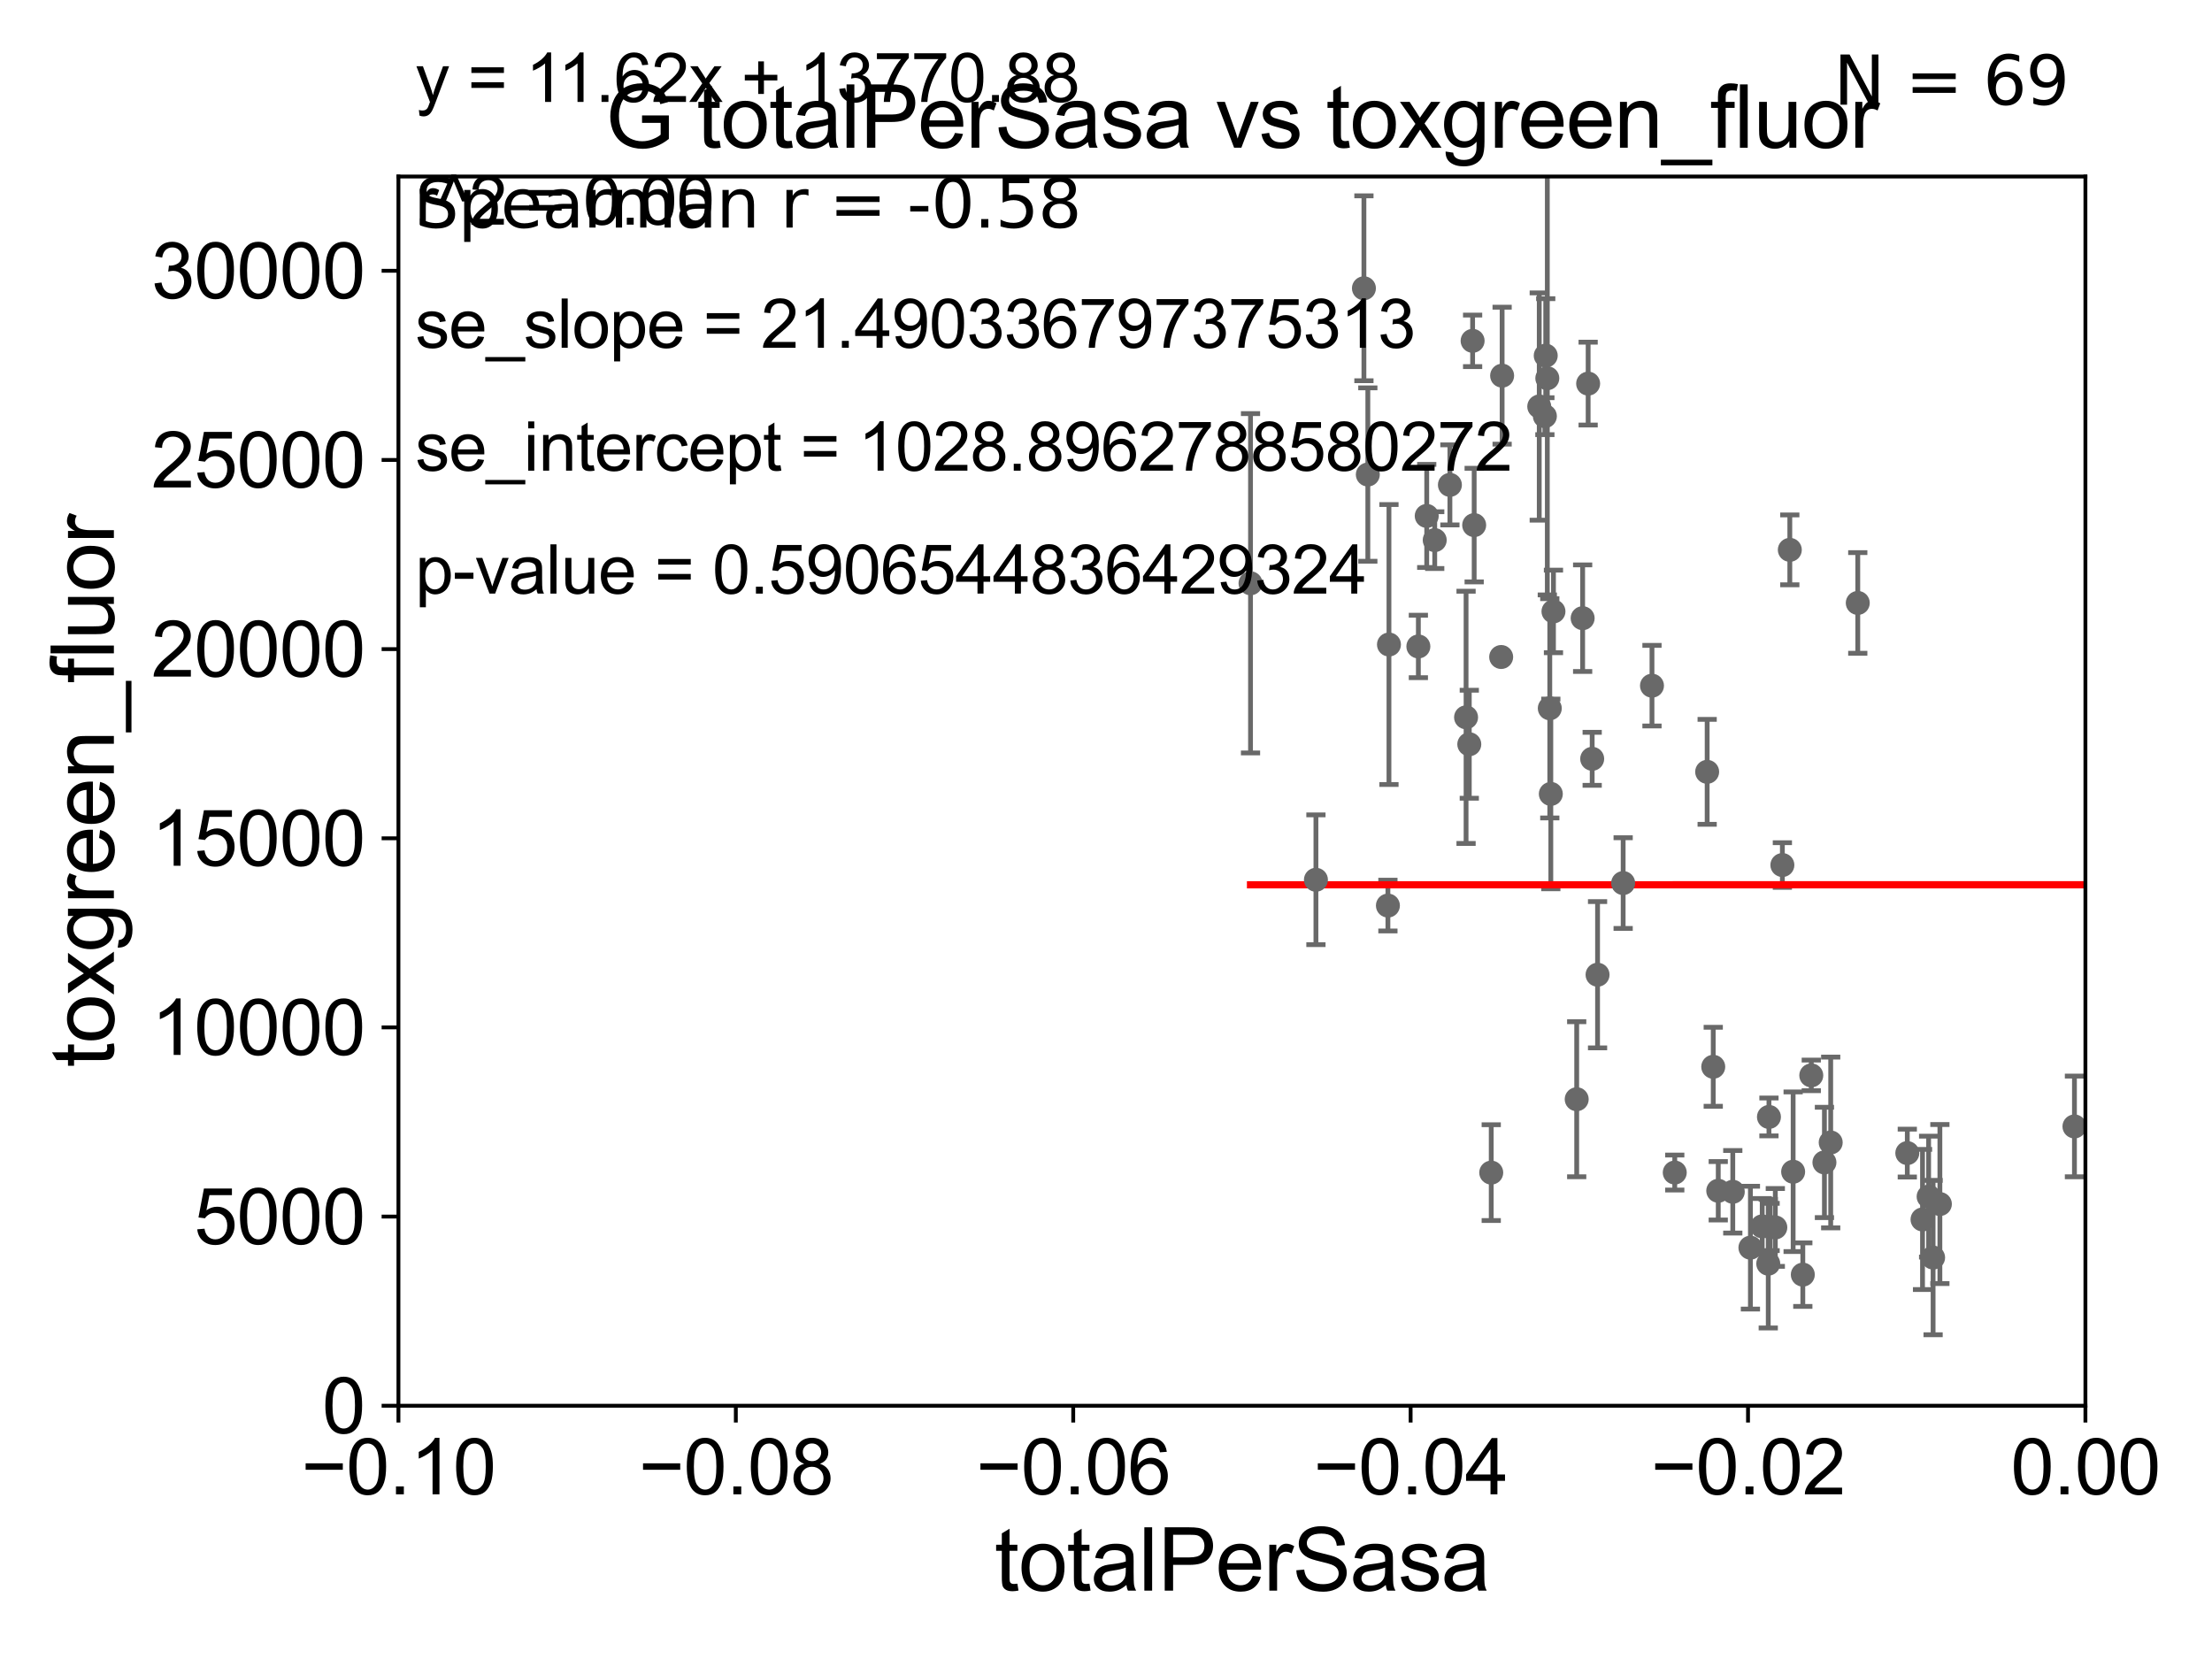 <?xml version="1.0" encoding="utf-8" standalone="no"?>
<!DOCTYPE svg PUBLIC "-//W3C//DTD SVG 1.1//EN"
  "http://www.w3.org/Graphics/SVG/1.1/DTD/svg11.dtd">
<svg xmlns:xlink="http://www.w3.org/1999/xlink" width="460.8pt" height="345.6pt" viewBox="0 0 460.8 345.6" xmlns="http://www.w3.org/2000/svg" version="1.1">
 <defs>
  <style type="text/css">*{stroke-linejoin: round; stroke-linecap: butt}</style>
 </defs>
 <g id="figure_1">
  <g id="patch_1">
   <path d="M 0 345.6 
L 460.8 345.6 
L 460.8 0 
L 0 0 
z
" style="fill: #ffffff"/>
  </g>
  <g id="axes_1">
   <g id="patch_2">
    <path d="M 83 292.84 
L 434.43 292.84 
L 434.43 36.775 
L 83 36.775 
z
" style="fill: #ffffff"/>
   </g>
   <g id="PathCollection_1">
    <defs>
     <path id="mdf30c33b27" d="M 0 1.118 
C 0.297 1.118 0.581 1 0.791 0.791 
C 1 0.581 1.118 0.297 1.118 0 
C 1.118 -0.297 1 -0.581 0.791 -0.791 
C 0.581 -1 0.297 -1.118 0 -1.118 
C -0.297 -1.118 -0.581 -1 -0.791 -0.791 
C -1 -0.581 -1.118 -0.297 -1.118 0 
C -1.118 0.297 -1 0.581 -0.791 0.791 
C -0.581 1 -0.297 1.118 0 1.118 
z
" style="stroke: #696969"/>
    </defs>
    <g clip-path="url(#pf3741c64cb)">
     <use xlink:href="#mdf30c33b27" x="260.506" y="121.509" style="fill: #696969; stroke: #696969"/>
     <use xlink:href="#mdf30c33b27" x="364.643" y="259.913" style="fill: #696969; stroke: #696969"/>
     <use xlink:href="#mdf30c33b27" x="357.943" y="248.062" style="fill: #696969; stroke: #696969"/>
     <use xlink:href="#mdf30c33b27" x="348.883" y="244.261" style="fill: #696969; stroke: #696969"/>
     <use xlink:href="#mdf30c33b27" x="372.851" y="114.543" style="fill: #696969; stroke: #696969"/>
     <use xlink:href="#mdf30c33b27" x="368.359" y="263.244" style="fill: #696969; stroke: #696969"/>
     <use xlink:href="#mdf30c33b27" x="368.743" y="255.603" style="fill: #696969; stroke: #696969"/>
     <use xlink:href="#mdf30c33b27" x="371.301" y="180.204" style="fill: #696969; stroke: #696969"/>
     <use xlink:href="#mdf30c33b27" x="367.101" y="255.473" style="fill: #696969; stroke: #696969"/>
     <use xlink:href="#mdf30c33b27" x="387.008" y="125.604" style="fill: #696969; stroke: #696969"/>
     <use xlink:href="#mdf30c33b27" x="380.062" y="242.157" style="fill: #696969; stroke: #696969"/>
     <use xlink:href="#mdf30c33b27" x="375.559" y="265.53" style="fill: #696969; stroke: #696969"/>
     <use xlink:href="#mdf30c33b27" x="373.543" y="244.096" style="fill: #696969; stroke: #696969"/>
     <use xlink:href="#mdf30c33b27" x="381.369" y="238" style="fill: #696969; stroke: #696969"/>
     <use xlink:href="#mdf30c33b27" x="377.322" y="224.022" style="fill: #696969; stroke: #696969"/>
     <use xlink:href="#mdf30c33b27" x="400.498" y="254.037" style="fill: #696969; stroke: #696969"/>
     <use xlink:href="#mdf30c33b27" x="397.326" y="240.209" style="fill: #696969; stroke: #696969"/>
     <use xlink:href="#mdf30c33b27" x="401.768" y="249.277" style="fill: #696969; stroke: #696969"/>
     <use xlink:href="#mdf30c33b27" x="33178.6" y="230.945" style="fill: #696969; stroke: #696969"/>
     <use xlink:href="#mdf30c33b27" x="33178.6" y="231.719" style="fill: #696969; stroke: #696969"/>
     <use xlink:href="#mdf30c33b27" x="492.032" y="225.965" style="fill: #696969; stroke: #696969"/>
     <use xlink:href="#mdf30c33b27" x="338.133" y="183.96" style="fill: #696969; stroke: #696969"/>
     <use xlink:href="#mdf30c33b27" x="480.216" y="247.285" style="fill: #696969; stroke: #696969"/>
     <use xlink:href="#mdf30c33b27" x="470.068" y="255.075" style="fill: #696969; stroke: #696969"/>
     <use xlink:href="#mdf30c33b27" x="443.853" y="246.141" style="fill: #696969; stroke: #696969"/>
     <use xlink:href="#mdf30c33b27" x="442.202" y="262.332" style="fill: #696969; stroke: #696969"/>
     <use xlink:href="#mdf30c33b27" x="432.147" y="234.659" style="fill: #696969; stroke: #696969"/>
     <use xlink:href="#mdf30c33b27" x="402.701" y="261.975" style="fill: #696969; stroke: #696969"/>
     <use xlink:href="#mdf30c33b27" x="404.114" y="250.824" style="fill: #696969; stroke: #696969"/>
     <use xlink:href="#mdf30c33b27" x="467.265" y="226.114" style="fill: #696969; stroke: #696969"/>
     <use xlink:href="#mdf30c33b27" x="33178.6" y="229.111" style="fill: #696969; stroke: #696969"/>
     <use xlink:href="#mdf30c33b27" x="33178.6" y="244.031" style="fill: #696969; stroke: #696969"/>
     <use xlink:href="#mdf30c33b27" x="310.651" y="244.277" style="fill: #696969; stroke: #696969"/>
     <use xlink:href="#mdf30c33b27" x="368.505" y="232.681" style="fill: #696969; stroke: #696969"/>
     <use xlink:href="#mdf30c33b27" x="284.944" y="98.854" style="fill: #696969; stroke: #696969"/>
     <use xlink:href="#mdf30c33b27" x="284.131" y="60.054" style="fill: #696969; stroke: #696969"/>
     <use xlink:href="#mdf30c33b27" x="297.214" y="107.477" style="fill: #696969; stroke: #696969"/>
     <use xlink:href="#mdf30c33b27" x="306.08" y="155.039" style="fill: #696969; stroke: #696969"/>
     <use xlink:href="#mdf30c33b27" x="295.471" y="134.669" style="fill: #696969; stroke: #696969"/>
     <use xlink:href="#mdf30c33b27" x="274.132" y="183.272" style="fill: #696969; stroke: #696969"/>
     <use xlink:href="#mdf30c33b27" x="305.409" y="149.433" style="fill: #696969; stroke: #696969"/>
     <use xlink:href="#mdf30c33b27" x="302.042" y="101.009" style="fill: #696969; stroke: #696969"/>
     <use xlink:href="#mdf30c33b27" x="289.346" y="134.265" style="fill: #696969; stroke: #696969"/>
     <use xlink:href="#mdf30c33b27" x="289.127" y="188.648" style="fill: #696969; stroke: #696969"/>
     <use xlink:href="#mdf30c33b27" x="320.654" y="84.686" style="fill: #696969; stroke: #696969"/>
     <use xlink:href="#mdf30c33b27" x="307.097" y="109.389" style="fill: #696969; stroke: #696969"/>
     <use xlink:href="#mdf30c33b27" x="312.92" y="78.259" style="fill: #696969; stroke: #696969"/>
     <use xlink:href="#mdf30c33b27" x="312.72" y="136.865" style="fill: #696969; stroke: #696969"/>
     <use xlink:href="#mdf30c33b27" x="306.773" y="71.003" style="fill: #696969; stroke: #696969"/>
     <use xlink:href="#mdf30c33b27" x="323.616" y="127.368" style="fill: #696969; stroke: #696969"/>
     <use xlink:href="#mdf30c33b27" x="329.694" y="128.779" style="fill: #696969; stroke: #696969"/>
     <use xlink:href="#mdf30c33b27" x="332.801" y="203.052" style="fill: #696969; stroke: #696969"/>
     <use xlink:href="#mdf30c33b27" x="360.971" y="248.27" style="fill: #696969; stroke: #696969"/>
     <use xlink:href="#mdf30c33b27" x="356.9" y="222.232" style="fill: #696969; stroke: #696969"/>
     <use xlink:href="#mdf30c33b27" x="355.632" y="160.788" style="fill: #696969; stroke: #696969"/>
     <use xlink:href="#mdf30c33b27" x="330.839" y="79.913" style="fill: #696969; stroke: #696969"/>
     <use xlink:href="#mdf30c33b27" x="322.849" y="147.554" style="fill: #696969; stroke: #696969"/>
     <use xlink:href="#mdf30c33b27" x="369.831" y="255.698" style="fill: #696969; stroke: #696969"/>
     <use xlink:href="#mdf30c33b27" x="344.138" y="142.84" style="fill: #696969; stroke: #696969"/>
     <use xlink:href="#mdf30c33b27" x="331.681" y="158.076" style="fill: #696969; stroke: #696969"/>
     <use xlink:href="#mdf30c33b27" x="323.064" y="165.387" style="fill: #696969; stroke: #696969"/>
     <use xlink:href="#mdf30c33b27" x="321.827" y="86.698" style="fill: #696969; stroke: #696969"/>
     <use xlink:href="#mdf30c33b27" x="322.334" y="78.794" style="fill: #696969; stroke: #696969"/>
     <use xlink:href="#mdf30c33b27" x="322.004" y="74.086" style="fill: #696969; stroke: #696969"/>
     <use xlink:href="#mdf30c33b27" x="298.879" y="112.516" style="fill: #696969; stroke: #696969"/>
     <use xlink:href="#mdf30c33b27" x="328.455" y="228.989" style="fill: #696969; stroke: #696969"/>
     <use xlink:href="#mdf30c33b27" x="33178.6" y="226.665" style="fill: #696969; stroke: #696969"/>
    </g>
   </g>
   <g id="matplotlib.axis_1">
    <g id="xtick_1">
     <g id="line2d_1">
      <defs>
       <path id="m8856c880da" d="M 0 0 
L 0 3.5 
" style="stroke: #000000; stroke-width: 0.8"/>
      </defs>
      <g>
       <use xlink:href="#m8856c880da" x="83" y="292.84" style="stroke: #000000; stroke-width: 0.8"/>
      </g>
     </g>
     <g id="text_1">
      <!-- −0.10 -->
      <g transform="translate(62.759 311.293)scale(0.16 -0.16)">
       <defs>
        <path id="ArialMT-2212" d="M 3381 1997 
L 356 1997 
L 356 2522 
L 3381 2522 
L 3381 1997 
z
" transform="scale(0.016)"/>
        <path id="ArialMT-30" d="M 266 2259 
Q 266 3072 433 3567 
Q 600 4063 929 4331 
Q 1259 4600 1759 4600 
Q 2128 4600 2406 4451 
Q 2684 4303 2865 4023 
Q 3047 3744 3150 3342 
Q 3253 2941 3253 2259 
Q 3253 1453 3087 958 
Q 2922 463 2592 192 
Q 2263 -78 1759 -78 
Q 1097 -78 719 397 
Q 266 969 266 2259 
z
M 844 2259 
Q 844 1131 1108 757 
Q 1372 384 1759 384 
Q 2147 384 2411 759 
Q 2675 1134 2675 2259 
Q 2675 3391 2411 3762 
Q 2147 4134 1753 4134 
Q 1366 4134 1134 3806 
Q 844 3388 844 2259 
z
" transform="scale(0.016)"/>
        <path id="ArialMT-2e" d="M 581 0 
L 581 641 
L 1222 641 
L 1222 0 
L 581 0 
z
" transform="scale(0.016)"/>
        <path id="ArialMT-31" d="M 2384 0 
L 1822 0 
L 1822 3584 
Q 1619 3391 1289 3197 
Q 959 3003 697 2906 
L 697 3450 
Q 1169 3672 1522 3987 
Q 1875 4303 2022 4600 
L 2384 4600 
L 2384 0 
z
" transform="scale(0.016)"/>
       </defs>
       <use xlink:href="#ArialMT-2212"/>
       <use xlink:href="#ArialMT-30" x="58.398"/>
       <use xlink:href="#ArialMT-2e" x="114.014"/>
       <use xlink:href="#ArialMT-31" x="141.797"/>
       <use xlink:href="#ArialMT-30" x="197.412"/>
      </g>
     </g>
    </g>
    <g id="xtick_2">
     <g id="line2d_2">
      <g>
       <use xlink:href="#m8856c880da" x="153.286" y="292.84" style="stroke: #000000; stroke-width: 0.8"/>
      </g>
     </g>
     <g id="text_2">
      <!-- −0.08 -->
      <g transform="translate(133.045 311.293)scale(0.16 -0.16)">
       <defs>
        <path id="ArialMT-38" d="M 1131 2484 
Q 781 2613 612 2850 
Q 444 3088 444 3419 
Q 444 3919 803 4259 
Q 1163 4600 1759 4600 
Q 2359 4600 2725 4251 
Q 3091 3903 3091 3403 
Q 3091 3084 2923 2848 
Q 2756 2613 2416 2484 
Q 2838 2347 3058 2040 
Q 3278 1734 3278 1309 
Q 3278 722 2862 322 
Q 2447 -78 1769 -78 
Q 1091 -78 675 323 
Q 259 725 259 1325 
Q 259 1772 486 2073 
Q 713 2375 1131 2484 
z
M 1019 3438 
Q 1019 3113 1228 2906 
Q 1438 2700 1772 2700 
Q 2097 2700 2305 2904 
Q 2513 3109 2513 3406 
Q 2513 3716 2298 3927 
Q 2084 4138 1766 4138 
Q 1444 4138 1231 3931 
Q 1019 3725 1019 3438 
z
M 838 1322 
Q 838 1081 952 856 
Q 1066 631 1291 507 
Q 1516 384 1775 384 
Q 2178 384 2440 643 
Q 2703 903 2703 1303 
Q 2703 1709 2433 1975 
Q 2163 2241 1756 2241 
Q 1359 2241 1098 1978 
Q 838 1716 838 1322 
z
" transform="scale(0.016)"/>
       </defs>
       <use xlink:href="#ArialMT-2212"/>
       <use xlink:href="#ArialMT-30" x="58.398"/>
       <use xlink:href="#ArialMT-2e" x="114.014"/>
       <use xlink:href="#ArialMT-30" x="141.797"/>
       <use xlink:href="#ArialMT-38" x="197.412"/>
      </g>
     </g>
    </g>
    <g id="xtick_3">
     <g id="line2d_3">
      <g>
       <use xlink:href="#m8856c880da" x="223.572" y="292.84" style="stroke: #000000; stroke-width: 0.8"/>
      </g>
     </g>
     <g id="text_3">
      <!-- −0.06 -->
      <g transform="translate(203.331 311.293)scale(0.16 -0.16)">
       <defs>
        <path id="ArialMT-36" d="M 3184 3459 
L 2625 3416 
Q 2550 3747 2413 3897 
Q 2184 4138 1850 4138 
Q 1581 4138 1378 3988 
Q 1113 3794 959 3422 
Q 806 3050 800 2363 
Q 1003 2672 1297 2822 
Q 1591 2972 1913 2972 
Q 2475 2972 2870 2558 
Q 3266 2144 3266 1488 
Q 3266 1056 3080 686 
Q 2894 316 2569 119 
Q 2244 -78 1831 -78 
Q 1128 -78 684 439 
Q 241 956 241 2144 
Q 241 3472 731 4075 
Q 1159 4600 1884 4600 
Q 2425 4600 2770 4297 
Q 3116 3994 3184 3459 
z
M 888 1484 
Q 888 1194 1011 928 
Q 1134 663 1356 523 
Q 1578 384 1822 384 
Q 2178 384 2434 671 
Q 2691 959 2691 1453 
Q 2691 1928 2437 2201 
Q 2184 2475 1800 2475 
Q 1419 2475 1153 2201 
Q 888 1928 888 1484 
z
" transform="scale(0.016)"/>
       </defs>
       <use xlink:href="#ArialMT-2212"/>
       <use xlink:href="#ArialMT-30" x="58.398"/>
       <use xlink:href="#ArialMT-2e" x="114.014"/>
       <use xlink:href="#ArialMT-30" x="141.797"/>
       <use xlink:href="#ArialMT-36" x="197.412"/>
      </g>
     </g>
    </g>
    <g id="xtick_4">
     <g id="line2d_4">
      <g>
       <use xlink:href="#m8856c880da" x="293.858" y="292.84" style="stroke: #000000; stroke-width: 0.8"/>
      </g>
     </g>
     <g id="text_4">
      <!-- −0.04 -->
      <g transform="translate(273.617 311.293)scale(0.16 -0.16)">
       <defs>
        <path id="ArialMT-34" d="M 2069 0 
L 2069 1097 
L 81 1097 
L 81 1613 
L 2172 4581 
L 2631 4581 
L 2631 1613 
L 3250 1613 
L 3250 1097 
L 2631 1097 
L 2631 0 
L 2069 0 
z
M 2069 1613 
L 2069 3678 
L 634 1613 
L 2069 1613 
z
" transform="scale(0.016)"/>
       </defs>
       <use xlink:href="#ArialMT-2212"/>
       <use xlink:href="#ArialMT-30" x="58.398"/>
       <use xlink:href="#ArialMT-2e" x="114.014"/>
       <use xlink:href="#ArialMT-30" x="141.797"/>
       <use xlink:href="#ArialMT-34" x="197.412"/>
      </g>
     </g>
    </g>
    <g id="xtick_5">
     <g id="line2d_5">
      <g>
       <use xlink:href="#m8856c880da" x="364.144" y="292.84" style="stroke: #000000; stroke-width: 0.8"/>
      </g>
     </g>
     <g id="text_5">
      <!-- −0.02 -->
      <g transform="translate(343.903 311.293)scale(0.16 -0.16)">
       <defs>
        <path id="ArialMT-32" d="M 3222 541 
L 3222 0 
L 194 0 
Q 188 203 259 391 
Q 375 700 629 1000 
Q 884 1300 1366 1694 
Q 2113 2306 2375 2664 
Q 2638 3022 2638 3341 
Q 2638 3675 2398 3904 
Q 2159 4134 1775 4134 
Q 1369 4134 1125 3890 
Q 881 3647 878 3216 
L 300 3275 
Q 359 3922 746 4261 
Q 1134 4600 1788 4600 
Q 2447 4600 2831 4234 
Q 3216 3869 3216 3328 
Q 3216 3053 3103 2787 
Q 2991 2522 2730 2228 
Q 2469 1934 1863 1422 
Q 1356 997 1212 845 
Q 1069 694 975 541 
L 3222 541 
z
" transform="scale(0.016)"/>
       </defs>
       <use xlink:href="#ArialMT-2212"/>
       <use xlink:href="#ArialMT-30" x="58.398"/>
       <use xlink:href="#ArialMT-2e" x="114.014"/>
       <use xlink:href="#ArialMT-30" x="141.797"/>
       <use xlink:href="#ArialMT-32" x="197.412"/>
      </g>
     </g>
    </g>
    <g id="xtick_6">
     <g id="line2d_6">
      <g>
       <use xlink:href="#m8856c880da" x="434.43" y="292.84" style="stroke: #000000; stroke-width: 0.8"/>
      </g>
     </g>
     <g id="text_6">
      <!-- 0.00 -->
      <g transform="translate(418.861 311.293)scale(0.16 -0.16)">
       <use xlink:href="#ArialMT-30"/>
       <use xlink:href="#ArialMT-2e" x="55.615"/>
       <use xlink:href="#ArialMT-30" x="83.398"/>
       <use xlink:href="#ArialMT-30" x="139.014"/>
      </g>
     </g>
    </g>
    <g id="text_7">
     <!-- totalPerSasa -->
     <g transform="translate(207.187 331.357)scale(0.18 -0.18)">
      <defs>
       <path id="ArialMT-74" d="M 1650 503 
L 1731 6 
Q 1494 -44 1306 -44 
Q 1000 -44 831 53 
Q 663 150 594 308 
Q 525 466 525 972 
L 525 2881 
L 113 2881 
L 113 3319 
L 525 3319 
L 525 4141 
L 1084 4478 
L 1084 3319 
L 1650 3319 
L 1650 2881 
L 1084 2881 
L 1084 941 
Q 1084 700 1114 631 
Q 1144 563 1211 522 
Q 1278 481 1403 481 
Q 1497 481 1650 503 
z
" transform="scale(0.016)"/>
       <path id="ArialMT-6f" d="M 213 1659 
Q 213 2581 725 3025 
Q 1153 3394 1769 3394 
Q 2453 3394 2887 2945 
Q 3322 2497 3322 1706 
Q 3322 1066 3130 698 
Q 2938 331 2570 128 
Q 2203 -75 1769 -75 
Q 1072 -75 642 372 
Q 213 819 213 1659 
z
M 791 1659 
Q 791 1022 1069 705 
Q 1347 388 1769 388 
Q 2188 388 2466 706 
Q 2744 1025 2744 1678 
Q 2744 2294 2464 2611 
Q 2184 2928 1769 2928 
Q 1347 2928 1069 2612 
Q 791 2297 791 1659 
z
" transform="scale(0.016)"/>
       <path id="ArialMT-61" d="M 2588 409 
Q 2275 144 1986 34 
Q 1697 -75 1366 -75 
Q 819 -75 525 192 
Q 231 459 231 875 
Q 231 1119 342 1320 
Q 453 1522 633 1644 
Q 813 1766 1038 1828 
Q 1203 1872 1538 1913 
Q 2219 1994 2541 2106 
Q 2544 2222 2544 2253 
Q 2544 2597 2384 2738 
Q 2169 2928 1744 2928 
Q 1347 2928 1158 2789 
Q 969 2650 878 2297 
L 328 2372 
Q 403 2725 575 2942 
Q 747 3159 1072 3276 
Q 1397 3394 1825 3394 
Q 2250 3394 2515 3294 
Q 2781 3194 2906 3042 
Q 3031 2891 3081 2659 
Q 3109 2516 3109 2141 
L 3109 1391 
Q 3109 606 3145 398 
Q 3181 191 3288 0 
L 2700 0 
Q 2613 175 2588 409 
z
M 2541 1666 
Q 2234 1541 1622 1453 
Q 1275 1403 1131 1340 
Q 988 1278 909 1158 
Q 831 1038 831 891 
Q 831 666 1001 516 
Q 1172 366 1500 366 
Q 1825 366 2078 508 
Q 2331 650 2450 897 
Q 2541 1088 2541 1459 
L 2541 1666 
z
" transform="scale(0.016)"/>
       <path id="ArialMT-6c" d="M 409 0 
L 409 4581 
L 972 4581 
L 972 0 
L 409 0 
z
" transform="scale(0.016)"/>
       <path id="ArialMT-50" d="M 494 0 
L 494 4581 
L 2222 4581 
Q 2678 4581 2919 4538 
Q 3256 4481 3484 4323 
Q 3713 4166 3852 3881 
Q 3991 3597 3991 3256 
Q 3991 2672 3619 2267 
Q 3247 1863 2275 1863 
L 1100 1863 
L 1100 0 
L 494 0 
z
M 1100 2403 
L 2284 2403 
Q 2872 2403 3119 2622 
Q 3366 2841 3366 3238 
Q 3366 3525 3220 3729 
Q 3075 3934 2838 4000 
Q 2684 4041 2272 4041 
L 1100 4041 
L 1100 2403 
z
" transform="scale(0.016)"/>
       <path id="ArialMT-65" d="M 2694 1069 
L 3275 997 
Q 3138 488 2766 206 
Q 2394 -75 1816 -75 
Q 1088 -75 661 373 
Q 234 822 234 1631 
Q 234 2469 665 2931 
Q 1097 3394 1784 3394 
Q 2450 3394 2872 2941 
Q 3294 2488 3294 1666 
Q 3294 1616 3291 1516 
L 816 1516 
Q 847 969 1125 678 
Q 1403 388 1819 388 
Q 2128 388 2347 550 
Q 2566 713 2694 1069 
z
M 847 1978 
L 2700 1978 
Q 2663 2397 2488 2606 
Q 2219 2931 1791 2931 
Q 1403 2931 1139 2672 
Q 875 2413 847 1978 
z
" transform="scale(0.016)"/>
       <path id="ArialMT-72" d="M 416 0 
L 416 3319 
L 922 3319 
L 922 2816 
Q 1116 3169 1280 3281 
Q 1444 3394 1641 3394 
Q 1925 3394 2219 3213 
L 2025 2691 
Q 1819 2813 1613 2813 
Q 1428 2813 1281 2702 
Q 1134 2591 1072 2394 
Q 978 2094 978 1738 
L 978 0 
L 416 0 
z
" transform="scale(0.016)"/>
       <path id="ArialMT-53" d="M 288 1472 
L 859 1522 
Q 900 1178 1048 958 
Q 1197 738 1509 602 
Q 1822 466 2213 466 
Q 2559 466 2825 569 
Q 3091 672 3220 851 
Q 3350 1031 3350 1244 
Q 3350 1459 3225 1620 
Q 3100 1781 2813 1891 
Q 2628 1963 1997 2114 
Q 1366 2266 1113 2400 
Q 784 2572 623 2826 
Q 463 3081 463 3397 
Q 463 3744 659 4045 
Q 856 4347 1234 4503 
Q 1613 4659 2075 4659 
Q 2584 4659 2973 4495 
Q 3363 4331 3572 4012 
Q 3781 3694 3797 3291 
L 3216 3247 
Q 3169 3681 2898 3903 
Q 2628 4125 2100 4125 
Q 1550 4125 1298 3923 
Q 1047 3722 1047 3438 
Q 1047 3191 1225 3031 
Q 1400 2872 2139 2705 
Q 2878 2538 3153 2413 
Q 3553 2228 3743 1945 
Q 3934 1663 3934 1294 
Q 3934 928 3725 604 
Q 3516 281 3123 101 
Q 2731 -78 2241 -78 
Q 1619 -78 1198 103 
Q 778 284 539 648 
Q 300 1013 288 1472 
z
" transform="scale(0.016)"/>
       <path id="ArialMT-73" d="M 197 991 
L 753 1078 
Q 800 744 1014 566 
Q 1228 388 1613 388 
Q 2000 388 2187 545 
Q 2375 703 2375 916 
Q 2375 1106 2209 1216 
Q 2094 1291 1634 1406 
Q 1016 1563 777 1677 
Q 538 1791 414 1992 
Q 291 2194 291 2438 
Q 291 2659 392 2848 
Q 494 3038 669 3163 
Q 800 3259 1026 3326 
Q 1253 3394 1513 3394 
Q 1903 3394 2198 3281 
Q 2494 3169 2634 2976 
Q 2775 2784 2828 2463 
L 2278 2388 
Q 2241 2644 2061 2787 
Q 1881 2931 1553 2931 
Q 1166 2931 1000 2803 
Q 834 2675 834 2503 
Q 834 2394 903 2306 
Q 972 2216 1119 2156 
Q 1203 2125 1616 2013 
Q 2213 1853 2448 1751 
Q 2684 1650 2818 1456 
Q 2953 1263 2953 975 
Q 2953 694 2789 445 
Q 2625 197 2315 61 
Q 2006 -75 1616 -75 
Q 969 -75 630 194 
Q 291 463 197 991 
z
" transform="scale(0.016)"/>
      </defs>
      <use xlink:href="#ArialMT-74"/>
      <use xlink:href="#ArialMT-6f" x="27.783"/>
      <use xlink:href="#ArialMT-74" x="83.398"/>
      <use xlink:href="#ArialMT-61" x="111.182"/>
      <use xlink:href="#ArialMT-6c" x="166.797"/>
      <use xlink:href="#ArialMT-50" x="189.014"/>
      <use xlink:href="#ArialMT-65" x="255.713"/>
      <use xlink:href="#ArialMT-72" x="311.328"/>
      <use xlink:href="#ArialMT-53" x="344.629"/>
      <use xlink:href="#ArialMT-61" x="411.328"/>
      <use xlink:href="#ArialMT-73" x="466.943"/>
      <use xlink:href="#ArialMT-61" x="516.943"/>
     </g>
    </g>
   </g>
   <g id="matplotlib.axis_2">
    <g id="ytick_1">
     <g id="line2d_7">
      <defs>
       <path id="md1b6a8fad9" d="M 0 0 
L -3.5 0 
" style="stroke: #000000; stroke-width: 0.8"/>
      </defs>
      <g>
       <use xlink:href="#md1b6a8fad9" x="83" y="292.84" style="stroke: #000000; stroke-width: 0.8"/>
      </g>
     </g>
     <g id="text_8">
      <!-- 0 -->
      <g transform="translate(67.103 298.566)scale(0.16 -0.16)">
       <use xlink:href="#ArialMT-30"/>
      </g>
     </g>
    </g>
    <g id="ytick_2">
     <g id="line2d_8">
      <g>
       <use xlink:href="#md1b6a8fad9" x="83" y="253.435" style="stroke: #000000; stroke-width: 0.8"/>
      </g>
     </g>
     <g id="text_9">
      <!-- 5000 -->
      <g transform="translate(40.41 259.162)scale(0.16 -0.16)">
       <defs>
        <path id="ArialMT-35" d="M 266 1200 
L 856 1250 
Q 922 819 1161 601 
Q 1400 384 1738 384 
Q 2144 384 2425 690 
Q 2706 997 2706 1503 
Q 2706 1984 2436 2262 
Q 2166 2541 1728 2541 
Q 1456 2541 1237 2417 
Q 1019 2294 894 2097 
L 366 2166 
L 809 4519 
L 3088 4519 
L 3088 3981 
L 1259 3981 
L 1013 2750 
Q 1425 3038 1878 3038 
Q 2478 3038 2890 2622 
Q 3303 2206 3303 1553 
Q 3303 931 2941 478 
Q 2500 -78 1738 -78 
Q 1113 -78 717 272 
Q 322 622 266 1200 
z
" transform="scale(0.016)"/>
       </defs>
       <use xlink:href="#ArialMT-35"/>
       <use xlink:href="#ArialMT-30" x="55.615"/>
       <use xlink:href="#ArialMT-30" x="111.23"/>
       <use xlink:href="#ArialMT-30" x="166.846"/>
      </g>
     </g>
    </g>
    <g id="ytick_3">
     <g id="line2d_9">
      <g>
       <use xlink:href="#md1b6a8fad9" x="83" y="214.031" style="stroke: #000000; stroke-width: 0.8"/>
      </g>
     </g>
     <g id="text_10">
      <!-- 10000 -->
      <g transform="translate(31.512 219.757)scale(0.16 -0.16)">
       <use xlink:href="#ArialMT-31"/>
       <use xlink:href="#ArialMT-30" x="55.615"/>
       <use xlink:href="#ArialMT-30" x="111.23"/>
       <use xlink:href="#ArialMT-30" x="166.846"/>
       <use xlink:href="#ArialMT-30" x="222.461"/>
      </g>
     </g>
    </g>
    <g id="ytick_4">
     <g id="line2d_10">
      <g>
       <use xlink:href="#md1b6a8fad9" x="83" y="174.626" style="stroke: #000000; stroke-width: 0.8"/>
      </g>
     </g>
     <g id="text_11">
      <!-- 15000 -->
      <g transform="translate(31.512 180.352)scale(0.16 -0.16)">
       <use xlink:href="#ArialMT-31"/>
       <use xlink:href="#ArialMT-35" x="55.615"/>
       <use xlink:href="#ArialMT-30" x="111.23"/>
       <use xlink:href="#ArialMT-30" x="166.846"/>
       <use xlink:href="#ArialMT-30" x="222.461"/>
      </g>
     </g>
    </g>
    <g id="ytick_5">
     <g id="line2d_11">
      <g>
       <use xlink:href="#md1b6a8fad9" x="83" y="135.221" style="stroke: #000000; stroke-width: 0.8"/>
      </g>
     </g>
     <g id="text_12">
      <!-- 20000 -->
      <g transform="translate(31.512 140.948)scale(0.16 -0.16)">
       <use xlink:href="#ArialMT-32"/>
       <use xlink:href="#ArialMT-30" x="55.615"/>
       <use xlink:href="#ArialMT-30" x="111.23"/>
       <use xlink:href="#ArialMT-30" x="166.846"/>
       <use xlink:href="#ArialMT-30" x="222.461"/>
      </g>
     </g>
    </g>
    <g id="ytick_6">
     <g id="line2d_12">
      <g>
       <use xlink:href="#md1b6a8fad9" x="83" y="95.817" style="stroke: #000000; stroke-width: 0.8"/>
      </g>
     </g>
     <g id="text_13">
      <!-- 25000 -->
      <g transform="translate(31.512 101.543)scale(0.16 -0.16)">
       <use xlink:href="#ArialMT-32"/>
       <use xlink:href="#ArialMT-35" x="55.615"/>
       <use xlink:href="#ArialMT-30" x="111.23"/>
       <use xlink:href="#ArialMT-30" x="166.846"/>
       <use xlink:href="#ArialMT-30" x="222.461"/>
      </g>
     </g>
    </g>
    <g id="ytick_7">
     <g id="line2d_13">
      <g>
       <use xlink:href="#md1b6a8fad9" x="83" y="56.412" style="stroke: #000000; stroke-width: 0.8"/>
      </g>
     </g>
     <g id="text_14">
      <!-- 30000 -->
      <g transform="translate(31.512 62.138)scale(0.16 -0.16)">
       <defs>
        <path id="ArialMT-33" d="M 269 1209 
L 831 1284 
Q 928 806 1161 595 
Q 1394 384 1728 384 
Q 2125 384 2398 659 
Q 2672 934 2672 1341 
Q 2672 1728 2419 1979 
Q 2166 2231 1775 2231 
Q 1616 2231 1378 2169 
L 1441 2663 
Q 1497 2656 1531 2656 
Q 1891 2656 2178 2843 
Q 2466 3031 2466 3422 
Q 2466 3731 2256 3934 
Q 2047 4138 1716 4138 
Q 1388 4138 1169 3931 
Q 950 3725 888 3313 
L 325 3413 
Q 428 3978 793 4289 
Q 1159 4600 1703 4600 
Q 2078 4600 2393 4439 
Q 2709 4278 2876 4000 
Q 3044 3722 3044 3409 
Q 3044 3113 2884 2869 
Q 2725 2625 2413 2481 
Q 2819 2388 3044 2092 
Q 3269 1797 3269 1353 
Q 3269 753 2831 336 
Q 2394 -81 1725 -81 
Q 1122 -81 723 278 
Q 325 638 269 1209 
z
" transform="scale(0.016)"/>
       </defs>
       <use xlink:href="#ArialMT-33"/>
       <use xlink:href="#ArialMT-30" x="55.615"/>
       <use xlink:href="#ArialMT-30" x="111.23"/>
       <use xlink:href="#ArialMT-30" x="166.846"/>
       <use xlink:href="#ArialMT-30" x="222.461"/>
      </g>
     </g>
    </g>
    <g id="text_15">
     <!-- toxgreen_fluor -->
     <g transform="translate(23.724 222.34)rotate(-90)scale(0.18 -0.18)">
      <defs>
       <path id="ArialMT-78" d="M 47 0 
L 1259 1725 
L 138 3319 
L 841 3319 
L 1350 2541 
Q 1494 2319 1581 2169 
Q 1719 2375 1834 2534 
L 2394 3319 
L 3066 3319 
L 1919 1756 
L 3153 0 
L 2463 0 
L 1781 1031 
L 1600 1309 
L 728 0 
L 47 0 
z
" transform="scale(0.016)"/>
       <path id="ArialMT-67" d="M 319 -275 
L 866 -356 
Q 900 -609 1056 -725 
Q 1266 -881 1628 -881 
Q 2019 -881 2231 -725 
Q 2444 -569 2519 -288 
Q 2563 -116 2559 434 
Q 2191 0 1641 0 
Q 956 0 581 494 
Q 206 988 206 1678 
Q 206 2153 378 2554 
Q 550 2956 876 3175 
Q 1203 3394 1644 3394 
Q 2231 3394 2613 2919 
L 2613 3319 
L 3131 3319 
L 3131 450 
Q 3131 -325 2973 -648 
Q 2816 -972 2473 -1159 
Q 2131 -1347 1631 -1347 
Q 1038 -1347 672 -1080 
Q 306 -813 319 -275 
z
M 784 1719 
Q 784 1066 1043 766 
Q 1303 466 1694 466 
Q 2081 466 2343 764 
Q 2606 1063 2606 1700 
Q 2606 2309 2336 2618 
Q 2066 2928 1684 2928 
Q 1309 2928 1046 2623 
Q 784 2319 784 1719 
z
" transform="scale(0.016)"/>
       <path id="ArialMT-6e" d="M 422 0 
L 422 3319 
L 928 3319 
L 928 2847 
Q 1294 3394 1984 3394 
Q 2284 3394 2536 3286 
Q 2788 3178 2913 3003 
Q 3038 2828 3088 2588 
Q 3119 2431 3119 2041 
L 3119 0 
L 2556 0 
L 2556 2019 
Q 2556 2363 2490 2533 
Q 2425 2703 2258 2804 
Q 2091 2906 1866 2906 
Q 1506 2906 1245 2678 
Q 984 2450 984 1813 
L 984 0 
L 422 0 
z
" transform="scale(0.016)"/>
       <path id="ArialMT-5f" d="M -97 -1272 
L -97 -866 
L 3631 -866 
L 3631 -1272 
L -97 -1272 
z
" transform="scale(0.016)"/>
       <path id="ArialMT-66" d="M 556 0 
L 556 2881 
L 59 2881 
L 59 3319 
L 556 3319 
L 556 3672 
Q 556 4006 616 4169 
Q 697 4388 901 4523 
Q 1106 4659 1475 4659 
Q 1713 4659 2000 4603 
L 1916 4113 
Q 1741 4144 1584 4144 
Q 1328 4144 1222 4034 
Q 1116 3925 1116 3625 
L 1116 3319 
L 1763 3319 
L 1763 2881 
L 1116 2881 
L 1116 0 
L 556 0 
z
" transform="scale(0.016)"/>
       <path id="ArialMT-75" d="M 2597 0 
L 2597 488 
Q 2209 -75 1544 -75 
Q 1250 -75 995 37 
Q 741 150 617 320 
Q 494 491 444 738 
Q 409 903 409 1263 
L 409 3319 
L 972 3319 
L 972 1478 
Q 972 1038 1006 884 
Q 1059 663 1231 536 
Q 1403 409 1656 409 
Q 1909 409 2131 539 
Q 2353 669 2445 892 
Q 2538 1116 2538 1541 
L 2538 3319 
L 3100 3319 
L 3100 0 
L 2597 0 
z
" transform="scale(0.016)"/>
      </defs>
      <use xlink:href="#ArialMT-74"/>
      <use xlink:href="#ArialMT-6f" x="27.783"/>
      <use xlink:href="#ArialMT-78" x="83.398"/>
      <use xlink:href="#ArialMT-67" x="133.398"/>
      <use xlink:href="#ArialMT-72" x="189.014"/>
      <use xlink:href="#ArialMT-65" x="222.314"/>
      <use xlink:href="#ArialMT-65" x="277.93"/>
      <use xlink:href="#ArialMT-6e" x="333.545"/>
      <use xlink:href="#ArialMT-5f" x="389.16"/>
      <use xlink:href="#ArialMT-66" x="444.775"/>
      <use xlink:href="#ArialMT-6c" x="472.559"/>
      <use xlink:href="#ArialMT-75" x="494.775"/>
      <use xlink:href="#ArialMT-6f" x="550.391"/>
      <use xlink:href="#ArialMT-72" x="606.006"/>
     </g>
    </g>
   </g>
   <g id="LineCollection_1">
    <path d="M 260.506 156.853 
L 260.506 86.165 
" clip-path="url(#pf3741c64cb)" style="fill: none; stroke: #696969"/>
    <path d="M 364.643 272.705 
L 364.643 247.12 
" clip-path="url(#pf3741c64cb)" style="fill: none; stroke: #696969"/>
    <path d="M 357.943 254.149 
L 357.943 241.976 
" clip-path="url(#pf3741c64cb)" style="fill: none; stroke: #696969"/>
    <path d="M 348.883 247.901 
L 348.883 240.621 
" clip-path="url(#pf3741c64cb)" style="fill: none; stroke: #696969"/>
    <path d="M 372.851 121.822 
L 372.851 107.264 
" clip-path="url(#pf3741c64cb)" style="fill: none; stroke: #696969"/>
    <path d="M 368.359 276.639 
L 368.359 249.848 
" clip-path="url(#pf3741c64cb)" style="fill: none; stroke: #696969"/>
    <path d="M 368.743 260.527 
L 368.743 250.679 
" clip-path="url(#pf3741c64cb)" style="fill: none; stroke: #696969"/>
    <path d="M 371.301 184.856 
L 371.301 175.551 
" clip-path="url(#pf3741c64cb)" style="fill: none; stroke: #696969"/>
    <path d="M 367.101 261.269 
L 367.101 249.676 
" clip-path="url(#pf3741c64cb)" style="fill: none; stroke: #696969"/>
    <path d="M 387.008 136.09 
L 387.008 115.117 
" clip-path="url(#pf3741c64cb)" style="fill: none; stroke: #696969"/>
    <path d="M 380.062 253.647 
L 380.062 230.666 
" clip-path="url(#pf3741c64cb)" style="fill: none; stroke: #696969"/>
    <path d="M 375.559 272.148 
L 375.559 258.911 
" clip-path="url(#pf3741c64cb)" style="fill: none; stroke: #696969"/>
    <path d="M 373.543 260.72 
L 373.543 227.471 
" clip-path="url(#pf3741c64cb)" style="fill: none; stroke: #696969"/>
    <path d="M 381.369 255.789 
L 381.369 220.212 
" clip-path="url(#pf3741c64cb)" style="fill: none; stroke: #696969"/>
    <path d="M 377.322 227.21 
L 377.322 220.833 
" clip-path="url(#pf3741c64cb)" style="fill: none; stroke: #696969"/>
    <path d="M 400.498 268.638 
L 400.498 239.436 
" clip-path="url(#pf3741c64cb)" style="fill: none; stroke: #696969"/>
    <path d="M 397.326 245.196 
L 397.326 235.223 
" clip-path="url(#pf3741c64cb)" style="fill: none; stroke: #696969"/>
    <path d="M 401.768 261.868 
L 401.768 236.686 
" clip-path="url(#pf3741c64cb)" style="fill: none; stroke: #696969"/>
    <path clip-path="url(#pf3741c64cb)" style="fill: none; stroke: #696969"/>
    <path clip-path="url(#pf3741c64cb)" style="fill: none; stroke: #696969"/>
    <path clip-path="url(#pf3741c64cb)" style="fill: none; stroke: #696969"/>
    <path clip-path="url(#pf3741c64cb)" style="fill: none; stroke: #696969"/>
    <path clip-path="url(#pf3741c64cb)" style="fill: none; stroke: #696969"/>
    <path clip-path="url(#pf3741c64cb)" style="fill: none; stroke: #696969"/>
    <path d="M 338.133 193.404 
L 338.133 174.516 
" clip-path="url(#pf3741c64cb)" style="fill: none; stroke: #696969"/>
    <path clip-path="url(#pf3741c64cb)" style="fill: none; stroke: #696969"/>
    <path clip-path="url(#pf3741c64cb)" style="fill: none; stroke: #696969"/>
    <path d="M 443.853 255.187 
L 443.853 237.096 
" clip-path="url(#pf3741c64cb)" style="fill: none; stroke: #696969"/>
    <path d="M 442.202 275.758 
L 442.202 248.906 
" clip-path="url(#pf3741c64cb)" style="fill: none; stroke: #696969"/>
    <path d="M 432.147 245.147 
L 432.147 224.171 
" clip-path="url(#pf3741c64cb)" style="fill: none; stroke: #696969"/>
    <path d="M 402.701 278.053 
L 402.701 245.896 
" clip-path="url(#pf3741c64cb)" style="fill: none; stroke: #696969"/>
    <path d="M 404.114 267.388 
L 404.114 234.26 
" clip-path="url(#pf3741c64cb)" style="fill: none; stroke: #696969"/>
    <path clip-path="url(#pf3741c64cb)" style="fill: none; stroke: #696969"/>
    <path clip-path="url(#pf3741c64cb)" style="fill: none; stroke: #696969"/>
    <path d="M 310.651 254.255 
L 310.651 234.299 
" clip-path="url(#pf3741c64cb)" style="fill: none; stroke: #696969"/>
    <path d="M 368.505 236.627 
L 368.505 228.734 
" clip-path="url(#pf3741c64cb)" style="fill: none; stroke: #696969"/>
    <path d="M 284.944 116.912 
L 284.944 80.797 
" clip-path="url(#pf3741c64cb)" style="fill: none; stroke: #696969"/>
    <path d="M 284.131 79.311 
L 284.131 40.796 
" clip-path="url(#pf3741c64cb)" style="fill: none; stroke: #696969"/>
    <path d="M 297.214 118.22 
L 297.214 96.734 
" clip-path="url(#pf3741c64cb)" style="fill: none; stroke: #696969"/>
    <path d="M 306.08 166.291 
L 306.08 143.787 
" clip-path="url(#pf3741c64cb)" style="fill: none; stroke: #696969"/>
    <path d="M 295.471 141.174 
L 295.471 128.164 
" clip-path="url(#pf3741c64cb)" style="fill: none; stroke: #696969"/>
    <path d="M 274.132 196.787 
L 274.132 169.756 
" clip-path="url(#pf3741c64cb)" style="fill: none; stroke: #696969"/>
    <path d="M 305.409 175.705 
L 305.409 123.161 
" clip-path="url(#pf3741c64cb)" style="fill: none; stroke: #696969"/>
    <path d="M 302.042 109.352 
L 302.042 92.666 
" clip-path="url(#pf3741c64cb)" style="fill: none; stroke: #696969"/>
    <path d="M 289.346 163.427 
L 289.346 105.104 
" clip-path="url(#pf3741c64cb)" style="fill: none; stroke: #696969"/>
    <path d="M 289.127 193.934 
L 289.127 183.362 
" clip-path="url(#pf3741c64cb)" style="fill: none; stroke: #696969"/>
    <path d="M 320.654 108.359 
L 320.654 61.014 
" clip-path="url(#pf3741c64cb)" style="fill: none; stroke: #696969"/>
    <path d="M 307.097 121.222 
L 307.097 97.555 
" clip-path="url(#pf3741c64cb)" style="fill: none; stroke: #696969"/>
    <path d="M 312.92 92.522 
L 312.92 63.995 
" clip-path="url(#pf3741c64cb)" style="fill: none; stroke: #696969"/>
    <path d="M 312.72 137.403 
L 312.72 136.327 
" clip-path="url(#pf3741c64cb)" style="fill: none; stroke: #696969"/>
    <path d="M 306.773 76.37 
L 306.773 65.636 
" clip-path="url(#pf3741c64cb)" style="fill: none; stroke: #696969"/>
    <path d="M 323.616 135.966 
L 323.616 118.769 
" clip-path="url(#pf3741c64cb)" style="fill: none; stroke: #696969"/>
    <path d="M 329.694 139.882 
L 329.694 117.676 
" clip-path="url(#pf3741c64cb)" style="fill: none; stroke: #696969"/>
    <path d="M 332.801 218.291 
L 332.801 187.812 
" clip-path="url(#pf3741c64cb)" style="fill: none; stroke: #696969"/>
    <path d="M 360.971 256.868 
L 360.971 239.671 
" clip-path="url(#pf3741c64cb)" style="fill: none; stroke: #696969"/>
    <path d="M 356.9 230.461 
L 356.9 214.002 
" clip-path="url(#pf3741c64cb)" style="fill: none; stroke: #696969"/>
    <path d="M 355.632 171.716 
L 355.632 149.86 
" clip-path="url(#pf3741c64cb)" style="fill: none; stroke: #696969"/>
    <path d="M 330.839 88.543 
L 330.839 71.283 
" clip-path="url(#pf3741c64cb)" style="fill: none; stroke: #696969"/>
    <path d="M 322.849 170.389 
L 322.849 124.719 
" clip-path="url(#pf3741c64cb)" style="fill: none; stroke: #696969"/>
    <path d="M 369.831 263.806 
L 369.831 247.59 
" clip-path="url(#pf3741c64cb)" style="fill: none; stroke: #696969"/>
    <path d="M 344.138 151.238 
L 344.138 134.442 
" clip-path="url(#pf3741c64cb)" style="fill: none; stroke: #696969"/>
    <path d="M 331.681 163.596 
L 331.681 152.555 
" clip-path="url(#pf3741c64cb)" style="fill: none; stroke: #696969"/>
    <path d="M 323.064 185.147 
L 323.064 145.627 
" clip-path="url(#pf3741c64cb)" style="fill: none; stroke: #696969"/>
    <path d="M 321.827 90.541 
L 321.827 82.854 
" clip-path="url(#pf3741c64cb)" style="fill: none; stroke: #696969"/>
    <path d="M 322.334 123.929 
L 322.334 33.658 
" clip-path="url(#pf3741c64cb)" style="fill: none; stroke: #696969"/>
    <path d="M 322.004 85.949 
L 322.004 62.223 
" clip-path="url(#pf3741c64cb)" style="fill: none; stroke: #696969"/>
    <path d="M 298.879 118.43 
L 298.879 106.603 
" clip-path="url(#pf3741c64cb)" style="fill: none; stroke: #696969"/>
    <path d="M 328.455 245.137 
L 328.455 212.84 
" clip-path="url(#pf3741c64cb)" style="fill: none; stroke: #696969"/>
    <path clip-path="url(#pf3741c64cb)" style="fill: none; stroke: #696969"/>
   </g>
   <g id="line2d_14">
    <defs>
     <path id="mb30bbb0bd9" d="M 2 0 
L -2 -0 
" style="stroke: #696969"/>
    </defs>
    <g clip-path="url(#pf3741c64cb)">
     <use xlink:href="#mb30bbb0bd9" x="260.506" y="156.853" style="fill: #696969; stroke: #696969"/>
     <use xlink:href="#mb30bbb0bd9" x="364.643" y="272.705" style="fill: #696969; stroke: #696969"/>
     <use xlink:href="#mb30bbb0bd9" x="357.943" y="254.149" style="fill: #696969; stroke: #696969"/>
     <use xlink:href="#mb30bbb0bd9" x="348.883" y="247.901" style="fill: #696969; stroke: #696969"/>
     <use xlink:href="#mb30bbb0bd9" x="372.851" y="121.822" style="fill: #696969; stroke: #696969"/>
     <use xlink:href="#mb30bbb0bd9" x="368.359" y="276.639" style="fill: #696969; stroke: #696969"/>
     <use xlink:href="#mb30bbb0bd9" x="368.743" y="260.527" style="fill: #696969; stroke: #696969"/>
     <use xlink:href="#mb30bbb0bd9" x="371.301" y="184.856" style="fill: #696969; stroke: #696969"/>
     <use xlink:href="#mb30bbb0bd9" x="367.101" y="261.269" style="fill: #696969; stroke: #696969"/>
     <use xlink:href="#mb30bbb0bd9" x="387.008" y="136.09" style="fill: #696969; stroke: #696969"/>
     <use xlink:href="#mb30bbb0bd9" x="380.062" y="253.647" style="fill: #696969; stroke: #696969"/>
     <use xlink:href="#mb30bbb0bd9" x="375.559" y="272.148" style="fill: #696969; stroke: #696969"/>
     <use xlink:href="#mb30bbb0bd9" x="373.543" y="260.72" style="fill: #696969; stroke: #696969"/>
     <use xlink:href="#mb30bbb0bd9" x="381.369" y="255.789" style="fill: #696969; stroke: #696969"/>
     <use xlink:href="#mb30bbb0bd9" x="377.322" y="227.21" style="fill: #696969; stroke: #696969"/>
     <use xlink:href="#mb30bbb0bd9" x="400.498" y="268.638" style="fill: #696969; stroke: #696969"/>
     <use xlink:href="#mb30bbb0bd9" x="397.326" y="245.196" style="fill: #696969; stroke: #696969"/>
     <use xlink:href="#mb30bbb0bd9" x="401.768" y="261.868" style="fill: #696969; stroke: #696969"/>
     <use xlink:href="#mb30bbb0bd9" x="33178.6" y="243.323" style="fill: #696969; stroke: #696969"/>
     <use xlink:href="#mb30bbb0bd9" x="33178.6" y="245.808" style="fill: #696969; stroke: #696969"/>
     <use xlink:href="#mb30bbb0bd9" x="492.032" y="238.085" style="fill: #696969; stroke: #696969"/>
     <use xlink:href="#mb30bbb0bd9" x="338.133" y="193.404" style="fill: #696969; stroke: #696969"/>
     <use xlink:href="#mb30bbb0bd9" x="480.216" y="261.621" style="fill: #696969; stroke: #696969"/>
     <use xlink:href="#mb30bbb0bd9" x="470.068" y="264.312" style="fill: #696969; stroke: #696969"/>
     <use xlink:href="#mb30bbb0bd9" x="443.853" y="255.187" style="fill: #696969; stroke: #696969"/>
     <use xlink:href="#mb30bbb0bd9" x="442.202" y="275.758" style="fill: #696969; stroke: #696969"/>
     <use xlink:href="#mb30bbb0bd9" x="432.147" y="245.147" style="fill: #696969; stroke: #696969"/>
     <use xlink:href="#mb30bbb0bd9" x="402.701" y="278.053" style="fill: #696969; stroke: #696969"/>
     <use xlink:href="#mb30bbb0bd9" x="404.114" y="267.388" style="fill: #696969; stroke: #696969"/>
     <use xlink:href="#mb30bbb0bd9" x="467.265" y="241.355" style="fill: #696969; stroke: #696969"/>
     <use xlink:href="#mb30bbb0bd9" x="33178.6" y="242.874" style="fill: #696969; stroke: #696969"/>
     <use xlink:href="#mb30bbb0bd9" x="33178.6" y="253.467" style="fill: #696969; stroke: #696969"/>
     <use xlink:href="#mb30bbb0bd9" x="310.651" y="254.255" style="fill: #696969; stroke: #696969"/>
     <use xlink:href="#mb30bbb0bd9" x="368.505" y="236.627" style="fill: #696969; stroke: #696969"/>
     <use xlink:href="#mb30bbb0bd9" x="284.944" y="116.912" style="fill: #696969; stroke: #696969"/>
     <use xlink:href="#mb30bbb0bd9" x="284.131" y="79.311" style="fill: #696969; stroke: #696969"/>
     <use xlink:href="#mb30bbb0bd9" x="297.214" y="118.22" style="fill: #696969; stroke: #696969"/>
     <use xlink:href="#mb30bbb0bd9" x="306.08" y="166.291" style="fill: #696969; stroke: #696969"/>
     <use xlink:href="#mb30bbb0bd9" x="295.471" y="141.174" style="fill: #696969; stroke: #696969"/>
     <use xlink:href="#mb30bbb0bd9" x="274.132" y="196.787" style="fill: #696969; stroke: #696969"/>
     <use xlink:href="#mb30bbb0bd9" x="305.409" y="175.705" style="fill: #696969; stroke: #696969"/>
     <use xlink:href="#mb30bbb0bd9" x="302.042" y="109.352" style="fill: #696969; stroke: #696969"/>
     <use xlink:href="#mb30bbb0bd9" x="289.346" y="163.427" style="fill: #696969; stroke: #696969"/>
     <use xlink:href="#mb30bbb0bd9" x="289.127" y="193.934" style="fill: #696969; stroke: #696969"/>
     <use xlink:href="#mb30bbb0bd9" x="320.654" y="108.359" style="fill: #696969; stroke: #696969"/>
     <use xlink:href="#mb30bbb0bd9" x="307.097" y="121.222" style="fill: #696969; stroke: #696969"/>
     <use xlink:href="#mb30bbb0bd9" x="312.92" y="92.522" style="fill: #696969; stroke: #696969"/>
     <use xlink:href="#mb30bbb0bd9" x="312.72" y="137.403" style="fill: #696969; stroke: #696969"/>
     <use xlink:href="#mb30bbb0bd9" x="306.773" y="76.37" style="fill: #696969; stroke: #696969"/>
     <use xlink:href="#mb30bbb0bd9" x="323.616" y="135.966" style="fill: #696969; stroke: #696969"/>
     <use xlink:href="#mb30bbb0bd9" x="329.694" y="139.882" style="fill: #696969; stroke: #696969"/>
     <use xlink:href="#mb30bbb0bd9" x="332.801" y="218.291" style="fill: #696969; stroke: #696969"/>
     <use xlink:href="#mb30bbb0bd9" x="360.971" y="256.868" style="fill: #696969; stroke: #696969"/>
     <use xlink:href="#mb30bbb0bd9" x="356.9" y="230.461" style="fill: #696969; stroke: #696969"/>
     <use xlink:href="#mb30bbb0bd9" x="355.632" y="171.716" style="fill: #696969; stroke: #696969"/>
     <use xlink:href="#mb30bbb0bd9" x="330.839" y="88.543" style="fill: #696969; stroke: #696969"/>
     <use xlink:href="#mb30bbb0bd9" x="322.849" y="170.389" style="fill: #696969; stroke: #696969"/>
     <use xlink:href="#mb30bbb0bd9" x="369.831" y="263.806" style="fill: #696969; stroke: #696969"/>
     <use xlink:href="#mb30bbb0bd9" x="344.138" y="151.238" style="fill: #696969; stroke: #696969"/>
     <use xlink:href="#mb30bbb0bd9" x="331.681" y="163.596" style="fill: #696969; stroke: #696969"/>
     <use xlink:href="#mb30bbb0bd9" x="323.064" y="185.147" style="fill: #696969; stroke: #696969"/>
     <use xlink:href="#mb30bbb0bd9" x="321.827" y="90.541" style="fill: #696969; stroke: #696969"/>
     <use xlink:href="#mb30bbb0bd9" x="322.334" y="123.929" style="fill: #696969; stroke: #696969"/>
     <use xlink:href="#mb30bbb0bd9" x="322.004" y="85.949" style="fill: #696969; stroke: #696969"/>
     <use xlink:href="#mb30bbb0bd9" x="298.879" y="118.43" style="fill: #696969; stroke: #696969"/>
     <use xlink:href="#mb30bbb0bd9" x="328.455" y="245.137" style="fill: #696969; stroke: #696969"/>
     <use xlink:href="#mb30bbb0bd9" x="33178.6" y="242.633" style="fill: #696969; stroke: #696969"/>
    </g>
   </g>
   <g id="line2d_15">
    <g clip-path="url(#pf3741c64cb)">
     <use xlink:href="#mb30bbb0bd9" x="260.506" y="86.165" style="fill: #696969; stroke: #696969"/>
     <use xlink:href="#mb30bbb0bd9" x="364.643" y="247.12" style="fill: #696969; stroke: #696969"/>
     <use xlink:href="#mb30bbb0bd9" x="357.943" y="241.976" style="fill: #696969; stroke: #696969"/>
     <use xlink:href="#mb30bbb0bd9" x="348.883" y="240.621" style="fill: #696969; stroke: #696969"/>
     <use xlink:href="#mb30bbb0bd9" x="372.851" y="107.264" style="fill: #696969; stroke: #696969"/>
     <use xlink:href="#mb30bbb0bd9" x="368.359" y="249.848" style="fill: #696969; stroke: #696969"/>
     <use xlink:href="#mb30bbb0bd9" x="368.743" y="250.679" style="fill: #696969; stroke: #696969"/>
     <use xlink:href="#mb30bbb0bd9" x="371.301" y="175.551" style="fill: #696969; stroke: #696969"/>
     <use xlink:href="#mb30bbb0bd9" x="367.101" y="249.676" style="fill: #696969; stroke: #696969"/>
     <use xlink:href="#mb30bbb0bd9" x="387.008" y="115.117" style="fill: #696969; stroke: #696969"/>
     <use xlink:href="#mb30bbb0bd9" x="380.062" y="230.666" style="fill: #696969; stroke: #696969"/>
     <use xlink:href="#mb30bbb0bd9" x="375.559" y="258.911" style="fill: #696969; stroke: #696969"/>
     <use xlink:href="#mb30bbb0bd9" x="373.543" y="227.471" style="fill: #696969; stroke: #696969"/>
     <use xlink:href="#mb30bbb0bd9" x="381.369" y="220.212" style="fill: #696969; stroke: #696969"/>
     <use xlink:href="#mb30bbb0bd9" x="377.322" y="220.833" style="fill: #696969; stroke: #696969"/>
     <use xlink:href="#mb30bbb0bd9" x="400.498" y="239.436" style="fill: #696969; stroke: #696969"/>
     <use xlink:href="#mb30bbb0bd9" x="397.326" y="235.223" style="fill: #696969; stroke: #696969"/>
     <use xlink:href="#mb30bbb0bd9" x="401.768" y="236.686" style="fill: #696969; stroke: #696969"/>
     <use xlink:href="#mb30bbb0bd9" x="33178.6" y="218.567" style="fill: #696969; stroke: #696969"/>
     <use xlink:href="#mb30bbb0bd9" x="33178.6" y="217.629" style="fill: #696969; stroke: #696969"/>
     <use xlink:href="#mb30bbb0bd9" x="492.032" y="213.846" style="fill: #696969; stroke: #696969"/>
     <use xlink:href="#mb30bbb0bd9" x="338.133" y="174.516" style="fill: #696969; stroke: #696969"/>
     <use xlink:href="#mb30bbb0bd9" x="480.216" y="232.949" style="fill: #696969; stroke: #696969"/>
     <use xlink:href="#mb30bbb0bd9" x="470.068" y="245.838" style="fill: #696969; stroke: #696969"/>
     <use xlink:href="#mb30bbb0bd9" x="443.853" y="237.096" style="fill: #696969; stroke: #696969"/>
     <use xlink:href="#mb30bbb0bd9" x="442.202" y="248.906" style="fill: #696969; stroke: #696969"/>
     <use xlink:href="#mb30bbb0bd9" x="432.147" y="224.171" style="fill: #696969; stroke: #696969"/>
     <use xlink:href="#mb30bbb0bd9" x="402.701" y="245.896" style="fill: #696969; stroke: #696969"/>
     <use xlink:href="#mb30bbb0bd9" x="404.114" y="234.26" style="fill: #696969; stroke: #696969"/>
     <use xlink:href="#mb30bbb0bd9" x="467.265" y="210.872" style="fill: #696969; stroke: #696969"/>
     <use xlink:href="#mb30bbb0bd9" x="33178.6" y="215.348" style="fill: #696969; stroke: #696969"/>
     <use xlink:href="#mb30bbb0bd9" x="33178.6" y="234.595" style="fill: #696969; stroke: #696969"/>
     <use xlink:href="#mb30bbb0bd9" x="310.651" y="234.299" style="fill: #696969; stroke: #696969"/>
     <use xlink:href="#mb30bbb0bd9" x="368.505" y="228.734" style="fill: #696969; stroke: #696969"/>
     <use xlink:href="#mb30bbb0bd9" x="284.944" y="80.797" style="fill: #696969; stroke: #696969"/>
     <use xlink:href="#mb30bbb0bd9" x="284.131" y="40.796" style="fill: #696969; stroke: #696969"/>
     <use xlink:href="#mb30bbb0bd9" x="297.214" y="96.734" style="fill: #696969; stroke: #696969"/>
     <use xlink:href="#mb30bbb0bd9" x="306.08" y="143.787" style="fill: #696969; stroke: #696969"/>
     <use xlink:href="#mb30bbb0bd9" x="295.471" y="128.164" style="fill: #696969; stroke: #696969"/>
     <use xlink:href="#mb30bbb0bd9" x="274.132" y="169.756" style="fill: #696969; stroke: #696969"/>
     <use xlink:href="#mb30bbb0bd9" x="305.409" y="123.161" style="fill: #696969; stroke: #696969"/>
     <use xlink:href="#mb30bbb0bd9" x="302.042" y="92.666" style="fill: #696969; stroke: #696969"/>
     <use xlink:href="#mb30bbb0bd9" x="289.346" y="105.104" style="fill: #696969; stroke: #696969"/>
     <use xlink:href="#mb30bbb0bd9" x="289.127" y="183.362" style="fill: #696969; stroke: #696969"/>
     <use xlink:href="#mb30bbb0bd9" x="320.654" y="61.014" style="fill: #696969; stroke: #696969"/>
     <use xlink:href="#mb30bbb0bd9" x="307.097" y="97.555" style="fill: #696969; stroke: #696969"/>
     <use xlink:href="#mb30bbb0bd9" x="312.92" y="63.995" style="fill: #696969; stroke: #696969"/>
     <use xlink:href="#mb30bbb0bd9" x="312.72" y="136.327" style="fill: #696969; stroke: #696969"/>
     <use xlink:href="#mb30bbb0bd9" x="306.773" y="65.636" style="fill: #696969; stroke: #696969"/>
     <use xlink:href="#mb30bbb0bd9" x="323.616" y="118.769" style="fill: #696969; stroke: #696969"/>
     <use xlink:href="#mb30bbb0bd9" x="329.694" y="117.676" style="fill: #696969; stroke: #696969"/>
     <use xlink:href="#mb30bbb0bd9" x="332.801" y="187.812" style="fill: #696969; stroke: #696969"/>
     <use xlink:href="#mb30bbb0bd9" x="360.971" y="239.671" style="fill: #696969; stroke: #696969"/>
     <use xlink:href="#mb30bbb0bd9" x="356.9" y="214.002" style="fill: #696969; stroke: #696969"/>
     <use xlink:href="#mb30bbb0bd9" x="355.632" y="149.86" style="fill: #696969; stroke: #696969"/>
     <use xlink:href="#mb30bbb0bd9" x="330.839" y="71.283" style="fill: #696969; stroke: #696969"/>
     <use xlink:href="#mb30bbb0bd9" x="322.849" y="124.719" style="fill: #696969; stroke: #696969"/>
     <use xlink:href="#mb30bbb0bd9" x="369.831" y="247.59" style="fill: #696969; stroke: #696969"/>
     <use xlink:href="#mb30bbb0bd9" x="344.138" y="134.442" style="fill: #696969; stroke: #696969"/>
     <use xlink:href="#mb30bbb0bd9" x="331.681" y="152.555" style="fill: #696969; stroke: #696969"/>
     <use xlink:href="#mb30bbb0bd9" x="323.064" y="145.627" style="fill: #696969; stroke: #696969"/>
     <use xlink:href="#mb30bbb0bd9" x="321.827" y="82.854" style="fill: #696969; stroke: #696969"/>
     <use xlink:href="#mb30bbb0bd9" x="322.334" y="33.658" style="fill: #696969; stroke: #696969"/>
     <use xlink:href="#mb30bbb0bd9" x="322.004" y="62.223" style="fill: #696969; stroke: #696969"/>
     <use xlink:href="#mb30bbb0bd9" x="298.879" y="106.603" style="fill: #696969; stroke: #696969"/>
     <use xlink:href="#mb30bbb0bd9" x="328.455" y="212.84" style="fill: #696969; stroke: #696969"/>
     <use xlink:href="#mb30bbb0bd9" x="33178.6" y="210.697" style="fill: #696969; stroke: #696969"/>
    </g>
   </g>
   <g id="line2d_16">
    <path d="M 260.506 184.317 
L 364.643 184.315 
L 357.943 184.315 
L 348.883 184.315 
L 372.851 184.314 
L 368.359 184.314 
L 368.743 184.314 
L 371.301 184.314 
L 367.101 184.314 
L 387.008 184.314 
L 380.062 184.314 
L 375.559 184.314 
L 373.543 184.314 
L 381.369 184.314 
L 377.322 184.314 
L 400.498 184.314 
L 397.326 184.314 
L 401.768 184.314 
L 461.8 184.312 
M 461.8 184.312 
L 338.133 184.315 
L 461.8 184.312 
M 461.8 184.312 
L 443.853 184.312 
L 442.202 184.312 
L 432.147 184.313 
L 402.701 184.314 
L 404.114 184.313 
L 461.8 184.312 
M 461.8 184.312 
L 310.651 184.316 
L 368.505 184.314 
L 284.944 184.317 
L 284.131 184.317 
L 297.214 184.316 
L 306.08 184.316 
L 295.471 184.316 
L 274.132 184.317 
L 305.409 184.316 
L 302.042 184.316 
L 289.346 184.316 
L 289.127 184.316 
L 320.654 184.316 
L 307.097 184.316 
L 312.92 184.316 
L 312.72 184.316 
L 306.773 184.316 
L 323.616 184.316 
L 329.694 184.315 
L 332.801 184.315 
L 360.971 184.315 
L 356.9 184.315 
L 355.632 184.315 
L 330.839 184.315 
L 322.849 184.316 
L 369.831 184.314 
L 344.138 184.315 
L 331.681 184.315 
L 323.064 184.316 
L 321.827 184.316 
L 322.334 184.316 
L 322.004 184.316 
L 298.879 184.316 
L 328.455 184.315 
L 461.8 184.312 
" clip-path="url(#pf3741c64cb)" style="fill: none; stroke: #ff0000; stroke-width: 1.5; stroke-linecap: square"/>
   </g>
   <g id="line2d_17">
    <defs>
     <path id="m3d798baa59" d="M 0 2 
C 0.53 2 1.039 1.789 1.414 1.414 
C 1.789 1.039 2 0.53 2 0 
C 2 -0.53 1.789 -1.039 1.414 -1.414 
C 1.039 -1.789 0.53 -2 0 -2 
C -0.53 -2 -1.039 -1.789 -1.414 -1.414 
C -1.789 -1.039 -2 -0.53 -2 0 
C -2 0.53 -1.789 1.039 -1.414 1.414 
C -1.039 1.789 -0.53 2 0 2 
z
" style="stroke: #696969"/>
    </defs>
    <g clip-path="url(#pf3741c64cb)">
     <use xlink:href="#m3d798baa59" x="260.506" y="121.509" style="fill: #696969; stroke: #696969"/>
     <use xlink:href="#m3d798baa59" x="364.643" y="259.913" style="fill: #696969; stroke: #696969"/>
     <use xlink:href="#m3d798baa59" x="357.943" y="248.062" style="fill: #696969; stroke: #696969"/>
     <use xlink:href="#m3d798baa59" x="348.883" y="244.261" style="fill: #696969; stroke: #696969"/>
     <use xlink:href="#m3d798baa59" x="372.851" y="114.543" style="fill: #696969; stroke: #696969"/>
     <use xlink:href="#m3d798baa59" x="368.359" y="263.244" style="fill: #696969; stroke: #696969"/>
     <use xlink:href="#m3d798baa59" x="368.743" y="255.603" style="fill: #696969; stroke: #696969"/>
     <use xlink:href="#m3d798baa59" x="371.301" y="180.204" style="fill: #696969; stroke: #696969"/>
     <use xlink:href="#m3d798baa59" x="367.101" y="255.473" style="fill: #696969; stroke: #696969"/>
     <use xlink:href="#m3d798baa59" x="387.008" y="125.604" style="fill: #696969; stroke: #696969"/>
     <use xlink:href="#m3d798baa59" x="380.062" y="242.157" style="fill: #696969; stroke: #696969"/>
     <use xlink:href="#m3d798baa59" x="375.559" y="265.53" style="fill: #696969; stroke: #696969"/>
     <use xlink:href="#m3d798baa59" x="373.543" y="244.096" style="fill: #696969; stroke: #696969"/>
     <use xlink:href="#m3d798baa59" x="381.369" y="238" style="fill: #696969; stroke: #696969"/>
     <use xlink:href="#m3d798baa59" x="377.322" y="224.022" style="fill: #696969; stroke: #696969"/>
     <use xlink:href="#m3d798baa59" x="400.498" y="254.037" style="fill: #696969; stroke: #696969"/>
     <use xlink:href="#m3d798baa59" x="397.326" y="240.209" style="fill: #696969; stroke: #696969"/>
     <use xlink:href="#m3d798baa59" x="401.768" y="249.277" style="fill: #696969; stroke: #696969"/>
     <use xlink:href="#m3d798baa59" x="33178.6" y="230.945" style="fill: #696969; stroke: #696969"/>
     <use xlink:href="#m3d798baa59" x="33178.6" y="231.719" style="fill: #696969; stroke: #696969"/>
     <use xlink:href="#m3d798baa59" x="492.032" y="225.965" style="fill: #696969; stroke: #696969"/>
     <use xlink:href="#m3d798baa59" x="338.133" y="183.96" style="fill: #696969; stroke: #696969"/>
     <use xlink:href="#m3d798baa59" x="480.216" y="247.285" style="fill: #696969; stroke: #696969"/>
     <use xlink:href="#m3d798baa59" x="470.068" y="255.075" style="fill: #696969; stroke: #696969"/>
     <use xlink:href="#m3d798baa59" x="443.853" y="246.141" style="fill: #696969; stroke: #696969"/>
     <use xlink:href="#m3d798baa59" x="442.202" y="262.332" style="fill: #696969; stroke: #696969"/>
     <use xlink:href="#m3d798baa59" x="432.147" y="234.659" style="fill: #696969; stroke: #696969"/>
     <use xlink:href="#m3d798baa59" x="402.701" y="261.975" style="fill: #696969; stroke: #696969"/>
     <use xlink:href="#m3d798baa59" x="404.114" y="250.824" style="fill: #696969; stroke: #696969"/>
     <use xlink:href="#m3d798baa59" x="467.265" y="226.114" style="fill: #696969; stroke: #696969"/>
     <use xlink:href="#m3d798baa59" x="33178.6" y="229.111" style="fill: #696969; stroke: #696969"/>
     <use xlink:href="#m3d798baa59" x="33178.6" y="244.031" style="fill: #696969; stroke: #696969"/>
     <use xlink:href="#m3d798baa59" x="310.651" y="244.277" style="fill: #696969; stroke: #696969"/>
     <use xlink:href="#m3d798baa59" x="368.505" y="232.681" style="fill: #696969; stroke: #696969"/>
     <use xlink:href="#m3d798baa59" x="284.944" y="98.854" style="fill: #696969; stroke: #696969"/>
     <use xlink:href="#m3d798baa59" x="284.131" y="60.054" style="fill: #696969; stroke: #696969"/>
     <use xlink:href="#m3d798baa59" x="297.214" y="107.477" style="fill: #696969; stroke: #696969"/>
     <use xlink:href="#m3d798baa59" x="306.08" y="155.039" style="fill: #696969; stroke: #696969"/>
     <use xlink:href="#m3d798baa59" x="295.471" y="134.669" style="fill: #696969; stroke: #696969"/>
     <use xlink:href="#m3d798baa59" x="274.132" y="183.272" style="fill: #696969; stroke: #696969"/>
     <use xlink:href="#m3d798baa59" x="305.409" y="149.433" style="fill: #696969; stroke: #696969"/>
     <use xlink:href="#m3d798baa59" x="302.042" y="101.009" style="fill: #696969; stroke: #696969"/>
     <use xlink:href="#m3d798baa59" x="289.346" y="134.265" style="fill: #696969; stroke: #696969"/>
     <use xlink:href="#m3d798baa59" x="289.127" y="188.648" style="fill: #696969; stroke: #696969"/>
     <use xlink:href="#m3d798baa59" x="320.654" y="84.686" style="fill: #696969; stroke: #696969"/>
     <use xlink:href="#m3d798baa59" x="307.097" y="109.389" style="fill: #696969; stroke: #696969"/>
     <use xlink:href="#m3d798baa59" x="312.92" y="78.259" style="fill: #696969; stroke: #696969"/>
     <use xlink:href="#m3d798baa59" x="312.72" y="136.865" style="fill: #696969; stroke: #696969"/>
     <use xlink:href="#m3d798baa59" x="306.773" y="71.003" style="fill: #696969; stroke: #696969"/>
     <use xlink:href="#m3d798baa59" x="323.616" y="127.368" style="fill: #696969; stroke: #696969"/>
     <use xlink:href="#m3d798baa59" x="329.694" y="128.779" style="fill: #696969; stroke: #696969"/>
     <use xlink:href="#m3d798baa59" x="332.801" y="203.052" style="fill: #696969; stroke: #696969"/>
     <use xlink:href="#m3d798baa59" x="360.971" y="248.27" style="fill: #696969; stroke: #696969"/>
     <use xlink:href="#m3d798baa59" x="356.9" y="222.232" style="fill: #696969; stroke: #696969"/>
     <use xlink:href="#m3d798baa59" x="355.632" y="160.788" style="fill: #696969; stroke: #696969"/>
     <use xlink:href="#m3d798baa59" x="330.839" y="79.913" style="fill: #696969; stroke: #696969"/>
     <use xlink:href="#m3d798baa59" x="322.849" y="147.554" style="fill: #696969; stroke: #696969"/>
     <use xlink:href="#m3d798baa59" x="369.831" y="255.698" style="fill: #696969; stroke: #696969"/>
     <use xlink:href="#m3d798baa59" x="344.138" y="142.84" style="fill: #696969; stroke: #696969"/>
     <use xlink:href="#m3d798baa59" x="331.681" y="158.076" style="fill: #696969; stroke: #696969"/>
     <use xlink:href="#m3d798baa59" x="323.064" y="165.387" style="fill: #696969; stroke: #696969"/>
     <use xlink:href="#m3d798baa59" x="321.827" y="86.698" style="fill: #696969; stroke: #696969"/>
     <use xlink:href="#m3d798baa59" x="322.334" y="78.794" style="fill: #696969; stroke: #696969"/>
     <use xlink:href="#m3d798baa59" x="322.004" y="74.086" style="fill: #696969; stroke: #696969"/>
     <use xlink:href="#m3d798baa59" x="298.879" y="112.516" style="fill: #696969; stroke: #696969"/>
     <use xlink:href="#m3d798baa59" x="328.455" y="228.989" style="fill: #696969; stroke: #696969"/>
     <use xlink:href="#m3d798baa59" x="33178.6" y="226.665" style="fill: #696969; stroke: #696969"/>
    </g>
   </g>
   <g id="patch_3">
    <path d="M 83 292.84 
L 83 36.775 
" style="fill: none; stroke: #000000; stroke-width: 0.8; stroke-linejoin: miter; stroke-linecap: square"/>
   </g>
   <g id="patch_4">
    <path d="M 434.43 292.84 
L 434.43 36.775 
" style="fill: none; stroke: #000000; stroke-width: 0.8; stroke-linejoin: miter; stroke-linecap: square"/>
   </g>
   <g id="patch_5">
    <path d="M 83 292.84 
L 434.43 292.84 
" style="fill: none; stroke: #000000; stroke-width: 0.8; stroke-linejoin: miter; stroke-linecap: square"/>
   </g>
   <g id="patch_6">
    <path d="M 83 36.775 
L 434.43 36.775 
" style="fill: none; stroke: #000000; stroke-width: 0.8; stroke-linejoin: miter; stroke-linecap: square"/>
   </g>
   <g id="text_16">
    <!-- N = 69 -->
    <g transform="translate(381.997 21.806)scale(0.14 -0.14)">
     <defs>
      <path id="DejaVuSans-4e" d="M 628 4666 
L 1478 4666 
L 3547 763 
L 3547 4666 
L 4159 4666 
L 4159 0 
L 3309 0 
L 1241 3903 
L 1241 0 
L 628 0 
L 628 4666 
z
" transform="scale(0.016)"/>
      <path id="DejaVuSans-20" transform="scale(0.016)"/>
      <path id="DejaVuSans-3d" d="M 678 2906 
L 4684 2906 
L 4684 2381 
L 678 2381 
L 678 2906 
z
M 678 1631 
L 4684 1631 
L 4684 1100 
L 678 1100 
L 678 1631 
z
" transform="scale(0.016)"/>
      <path id="DejaVuSans-36" d="M 2113 2584 
Q 1688 2584 1439 2293 
Q 1191 2003 1191 1497 
Q 1191 994 1439 701 
Q 1688 409 2113 409 
Q 2538 409 2786 701 
Q 3034 994 3034 1497 
Q 3034 2003 2786 2293 
Q 2538 2584 2113 2584 
z
M 3366 4563 
L 3366 3988 
Q 3128 4100 2886 4159 
Q 2644 4219 2406 4219 
Q 1781 4219 1451 3797 
Q 1122 3375 1075 2522 
Q 1259 2794 1537 2939 
Q 1816 3084 2150 3084 
Q 2853 3084 3261 2657 
Q 3669 2231 3669 1497 
Q 3669 778 3244 343 
Q 2819 -91 2113 -91 
Q 1303 -91 875 529 
Q 447 1150 447 2328 
Q 447 3434 972 4092 
Q 1497 4750 2381 4750 
Q 2619 4750 2861 4703 
Q 3103 4656 3366 4563 
z
" transform="scale(0.016)"/>
      <path id="DejaVuSans-39" d="M 703 97 
L 703 672 
Q 941 559 1184 500 
Q 1428 441 1663 441 
Q 2288 441 2617 861 
Q 2947 1281 2994 2138 
Q 2813 1869 2534 1725 
Q 2256 1581 1919 1581 
Q 1219 1581 811 2004 
Q 403 2428 403 3163 
Q 403 3881 828 4315 
Q 1253 4750 1959 4750 
Q 2769 4750 3195 4129 
Q 3622 3509 3622 2328 
Q 3622 1225 3098 567 
Q 2575 -91 1691 -91 
Q 1453 -91 1209 -44 
Q 966 3 703 97 
z
M 1959 2075 
Q 2384 2075 2632 2365 
Q 2881 2656 2881 3163 
Q 2881 3666 2632 3958 
Q 2384 4250 1959 4250 
Q 1534 4250 1286 3958 
Q 1038 3666 1038 3163 
Q 1038 2656 1286 2365 
Q 1534 2075 1959 2075 
z
" transform="scale(0.016)"/>
     </defs>
     <use xlink:href="#DejaVuSans-4e"/>
     <use xlink:href="#DejaVuSans-20" x="74.805"/>
     <use xlink:href="#DejaVuSans-3d" x="106.592"/>
     <use xlink:href="#DejaVuSans-20" x="190.381"/>
     <use xlink:href="#DejaVuSans-36" x="222.168"/>
     <use xlink:href="#DejaVuSans-39" x="285.791"/>
    </g>
   </g>
   <g id="text_17">
    <!-- Spearman r = -0.58 -->
    <g transform="translate(86.514 47.413)scale(0.14 -0.14)">
     <defs>
      <path id="DejaVuSans-53" d="M 3425 4513 
L 3425 3897 
Q 3066 4069 2747 4153 
Q 2428 4238 2131 4238 
Q 1616 4238 1336 4038 
Q 1056 3838 1056 3469 
Q 1056 3159 1242 3001 
Q 1428 2844 1947 2747 
L 2328 2669 
Q 3034 2534 3370 2195 
Q 3706 1856 3706 1288 
Q 3706 609 3251 259 
Q 2797 -91 1919 -91 
Q 1588 -91 1214 -16 
Q 841 59 441 206 
L 441 856 
Q 825 641 1194 531 
Q 1563 422 1919 422 
Q 2459 422 2753 634 
Q 3047 847 3047 1241 
Q 3047 1584 2836 1778 
Q 2625 1972 2144 2069 
L 1759 2144 
Q 1053 2284 737 2584 
Q 422 2884 422 3419 
Q 422 4038 858 4394 
Q 1294 4750 2059 4750 
Q 2388 4750 2728 4690 
Q 3069 4631 3425 4513 
z
" transform="scale(0.016)"/>
      <path id="DejaVuSans-70" d="M 1159 525 
L 1159 -1331 
L 581 -1331 
L 581 3500 
L 1159 3500 
L 1159 2969 
Q 1341 3281 1617 3432 
Q 1894 3584 2278 3584 
Q 2916 3584 3314 3078 
Q 3713 2572 3713 1747 
Q 3713 922 3314 415 
Q 2916 -91 2278 -91 
Q 1894 -91 1617 61 
Q 1341 213 1159 525 
z
M 3116 1747 
Q 3116 2381 2855 2742 
Q 2594 3103 2138 3103 
Q 1681 3103 1420 2742 
Q 1159 2381 1159 1747 
Q 1159 1113 1420 752 
Q 1681 391 2138 391 
Q 2594 391 2855 752 
Q 3116 1113 3116 1747 
z
" transform="scale(0.016)"/>
      <path id="DejaVuSans-65" d="M 3597 1894 
L 3597 1613 
L 953 1613 
Q 991 1019 1311 708 
Q 1631 397 2203 397 
Q 2534 397 2845 478 
Q 3156 559 3463 722 
L 3463 178 
Q 3153 47 2828 -22 
Q 2503 -91 2169 -91 
Q 1331 -91 842 396 
Q 353 884 353 1716 
Q 353 2575 817 3079 
Q 1281 3584 2069 3584 
Q 2775 3584 3186 3129 
Q 3597 2675 3597 1894 
z
M 3022 2063 
Q 3016 2534 2758 2815 
Q 2500 3097 2075 3097 
Q 1594 3097 1305 2825 
Q 1016 2553 972 2059 
L 3022 2063 
z
" transform="scale(0.016)"/>
      <path id="DejaVuSans-61" d="M 2194 1759 
Q 1497 1759 1228 1600 
Q 959 1441 959 1056 
Q 959 750 1161 570 
Q 1363 391 1709 391 
Q 2188 391 2477 730 
Q 2766 1069 2766 1631 
L 2766 1759 
L 2194 1759 
z
M 3341 1997 
L 3341 0 
L 2766 0 
L 2766 531 
Q 2569 213 2275 61 
Q 1981 -91 1556 -91 
Q 1019 -91 701 211 
Q 384 513 384 1019 
Q 384 1609 779 1909 
Q 1175 2209 1959 2209 
L 2766 2209 
L 2766 2266 
Q 2766 2663 2505 2880 
Q 2244 3097 1772 3097 
Q 1472 3097 1187 3025 
Q 903 2953 641 2809 
L 641 3341 
Q 956 3463 1253 3523 
Q 1550 3584 1831 3584 
Q 2591 3584 2966 3190 
Q 3341 2797 3341 1997 
z
" transform="scale(0.016)"/>
      <path id="DejaVuSans-72" d="M 2631 2963 
Q 2534 3019 2420 3045 
Q 2306 3072 2169 3072 
Q 1681 3072 1420 2755 
Q 1159 2438 1159 1844 
L 1159 0 
L 581 0 
L 581 3500 
L 1159 3500 
L 1159 2956 
Q 1341 3275 1631 3429 
Q 1922 3584 2338 3584 
Q 2397 3584 2469 3576 
Q 2541 3569 2628 3553 
L 2631 2963 
z
" transform="scale(0.016)"/>
      <path id="DejaVuSans-6d" d="M 3328 2828 
Q 3544 3216 3844 3400 
Q 4144 3584 4550 3584 
Q 5097 3584 5394 3201 
Q 5691 2819 5691 2113 
L 5691 0 
L 5113 0 
L 5113 2094 
Q 5113 2597 4934 2840 
Q 4756 3084 4391 3084 
Q 3944 3084 3684 2787 
Q 3425 2491 3425 1978 
L 3425 0 
L 2847 0 
L 2847 2094 
Q 2847 2600 2669 2842 
Q 2491 3084 2119 3084 
Q 1678 3084 1418 2786 
Q 1159 2488 1159 1978 
L 1159 0 
L 581 0 
L 581 3500 
L 1159 3500 
L 1159 2956 
Q 1356 3278 1631 3431 
Q 1906 3584 2284 3584 
Q 2666 3584 2933 3390 
Q 3200 3197 3328 2828 
z
" transform="scale(0.016)"/>
      <path id="DejaVuSans-6e" d="M 3513 2113 
L 3513 0 
L 2938 0 
L 2938 2094 
Q 2938 2591 2744 2837 
Q 2550 3084 2163 3084 
Q 1697 3084 1428 2787 
Q 1159 2491 1159 1978 
L 1159 0 
L 581 0 
L 581 3500 
L 1159 3500 
L 1159 2956 
Q 1366 3272 1645 3428 
Q 1925 3584 2291 3584 
Q 2894 3584 3203 3211 
Q 3513 2838 3513 2113 
z
" transform="scale(0.016)"/>
      <path id="DejaVuSans-2d" d="M 313 2009 
L 1997 2009 
L 1997 1497 
L 313 1497 
L 313 2009 
z
" transform="scale(0.016)"/>
      <path id="DejaVuSans-30" d="M 2034 4250 
Q 1547 4250 1301 3770 
Q 1056 3291 1056 2328 
Q 1056 1369 1301 889 
Q 1547 409 2034 409 
Q 2525 409 2770 889 
Q 3016 1369 3016 2328 
Q 3016 3291 2770 3770 
Q 2525 4250 2034 4250 
z
M 2034 4750 
Q 2819 4750 3233 4129 
Q 3647 3509 3647 2328 
Q 3647 1150 3233 529 
Q 2819 -91 2034 -91 
Q 1250 -91 836 529 
Q 422 1150 422 2328 
Q 422 3509 836 4129 
Q 1250 4750 2034 4750 
z
" transform="scale(0.016)"/>
      <path id="DejaVuSans-2e" d="M 684 794 
L 1344 794 
L 1344 0 
L 684 0 
L 684 794 
z
" transform="scale(0.016)"/>
      <path id="DejaVuSans-35" d="M 691 4666 
L 3169 4666 
L 3169 4134 
L 1269 4134 
L 1269 2991 
Q 1406 3038 1543 3061 
Q 1681 3084 1819 3084 
Q 2600 3084 3056 2656 
Q 3513 2228 3513 1497 
Q 3513 744 3044 326 
Q 2575 -91 1722 -91 
Q 1428 -91 1123 -41 
Q 819 9 494 109 
L 494 744 
Q 775 591 1075 516 
Q 1375 441 1709 441 
Q 2250 441 2565 725 
Q 2881 1009 2881 1497 
Q 2881 1984 2565 2268 
Q 2250 2553 1709 2553 
Q 1456 2553 1204 2497 
Q 953 2441 691 2322 
L 691 4666 
z
" transform="scale(0.016)"/>
      <path id="DejaVuSans-38" d="M 2034 2216 
Q 1584 2216 1326 1975 
Q 1069 1734 1069 1313 
Q 1069 891 1326 650 
Q 1584 409 2034 409 
Q 2484 409 2743 651 
Q 3003 894 3003 1313 
Q 3003 1734 2745 1975 
Q 2488 2216 2034 2216 
z
M 1403 2484 
Q 997 2584 770 2862 
Q 544 3141 544 3541 
Q 544 4100 942 4425 
Q 1341 4750 2034 4750 
Q 2731 4750 3128 4425 
Q 3525 4100 3525 3541 
Q 3525 3141 3298 2862 
Q 3072 2584 2669 2484 
Q 3125 2378 3379 2068 
Q 3634 1759 3634 1313 
Q 3634 634 3220 271 
Q 2806 -91 2034 -91 
Q 1263 -91 848 271 
Q 434 634 434 1313 
Q 434 1759 690 2068 
Q 947 2378 1403 2484 
z
M 1172 3481 
Q 1172 3119 1398 2916 
Q 1625 2713 2034 2713 
Q 2441 2713 2670 2916 
Q 2900 3119 2900 3481 
Q 2900 3844 2670 4047 
Q 2441 4250 2034 4250 
Q 1625 4250 1398 4047 
Q 1172 3844 1172 3481 
z
" transform="scale(0.016)"/>
     </defs>
     <use xlink:href="#DejaVuSans-53"/>
     <use xlink:href="#DejaVuSans-70" x="63.477"/>
     <use xlink:href="#DejaVuSans-65" x="126.953"/>
     <use xlink:href="#DejaVuSans-61" x="188.477"/>
     <use xlink:href="#DejaVuSans-72" x="249.756"/>
     <use xlink:href="#DejaVuSans-6d" x="289.119"/>
     <use xlink:href="#DejaVuSans-61" x="386.531"/>
     <use xlink:href="#DejaVuSans-6e" x="447.811"/>
     <use xlink:href="#DejaVuSans-20" x="511.189"/>
     <use xlink:href="#DejaVuSans-72" x="542.977"/>
     <use xlink:href="#DejaVuSans-20" x="584.09"/>
     <use xlink:href="#DejaVuSans-3d" x="615.877"/>
     <use xlink:href="#DejaVuSans-20" x="699.666"/>
     <use xlink:href="#DejaVuSans-2d" x="731.453"/>
     <use xlink:href="#DejaVuSans-30" x="767.537"/>
     <use xlink:href="#DejaVuSans-2e" x="831.16"/>
     <use xlink:href="#DejaVuSans-35" x="862.947"/>
     <use xlink:href="#DejaVuSans-38" x="926.57"/>
    </g>
   </g>
   <g id="text_18">
    <!-- r^2 = 0.00 -->
    <g transform="translate(86.514 46.796)scale(0.14 -0.14)">
     <defs>
      <path id="ArialMT-5e" d="M 747 2156 
L 169 2156 
L 1272 4659 
L 1725 4659 
L 2834 2156 
L 2269 2156 
L 1497 4022 
L 747 2156 
z
" transform="scale(0.016)"/>
      <path id="ArialMT-20" transform="scale(0.016)"/>
      <path id="ArialMT-3d" d="M 3381 2694 
L 356 2694 
L 356 3219 
L 3381 3219 
L 3381 2694 
z
M 3381 1303 
L 356 1303 
L 356 1828 
L 3381 1828 
L 3381 1303 
z
" transform="scale(0.016)"/>
     </defs>
     <use xlink:href="#ArialMT-72"/>
     <use xlink:href="#ArialMT-5e" x="33.301"/>
     <use xlink:href="#ArialMT-32" x="80.225"/>
     <use xlink:href="#ArialMT-20" x="135.84"/>
     <use xlink:href="#ArialMT-3d" x="163.623"/>
     <use xlink:href="#ArialMT-20" x="222.021"/>
     <use xlink:href="#ArialMT-30" x="249.805"/>
     <use xlink:href="#ArialMT-2e" x="305.42"/>
     <use xlink:href="#ArialMT-30" x="333.203"/>
     <use xlink:href="#ArialMT-30" x="388.818"/>
    </g>
   </g>
   <g id="text_19">
    <!-- y = 11.62x + 13770.88 -->
    <g transform="translate(86.514 21.231)scale(0.14 -0.14)">
     <defs>
      <path id="ArialMT-79" d="M 397 -1278 
L 334 -750 
Q 519 -800 656 -800 
Q 844 -800 956 -737 
Q 1069 -675 1141 -563 
Q 1194 -478 1313 -144 
Q 1328 -97 1363 -6 
L 103 3319 
L 709 3319 
L 1400 1397 
Q 1534 1031 1641 628 
Q 1738 1016 1872 1384 
L 2581 3319 
L 3144 3319 
L 1881 -56 
Q 1678 -603 1566 -809 
Q 1416 -1088 1222 -1217 
Q 1028 -1347 759 -1347 
Q 597 -1347 397 -1278 
z
" transform="scale(0.016)"/>
      <path id="ArialMT-2b" d="M 1603 741 
L 1603 1997 
L 356 1997 
L 356 2522 
L 1603 2522 
L 1603 3769 
L 2134 3769 
L 2134 2522 
L 3381 2522 
L 3381 1997 
L 2134 1997 
L 2134 741 
L 1603 741 
z
" transform="scale(0.016)"/>
      <path id="ArialMT-37" d="M 303 3981 
L 303 4522 
L 3269 4522 
L 3269 4084 
Q 2831 3619 2401 2847 
Q 1972 2075 1738 1259 
Q 1569 684 1522 0 
L 944 0 
Q 953 541 1156 1306 
Q 1359 2072 1739 2783 
Q 2119 3494 2547 3981 
L 303 3981 
z
" transform="scale(0.016)"/>
     </defs>
     <use xlink:href="#ArialMT-79"/>
     <use xlink:href="#ArialMT-20" x="50"/>
     <use xlink:href="#ArialMT-3d" x="77.783"/>
     <use xlink:href="#ArialMT-20" x="136.182"/>
     <use xlink:href="#ArialMT-31" x="163.965"/>
     <use xlink:href="#ArialMT-31" x="212.205"/>
     <use xlink:href="#ArialMT-2e" x="267.82"/>
     <use xlink:href="#ArialMT-36" x="295.604"/>
     <use xlink:href="#ArialMT-32" x="351.219"/>
     <use xlink:href="#ArialMT-78" x="406.834"/>
     <use xlink:href="#ArialMT-20" x="456.834"/>
     <use xlink:href="#ArialMT-2b" x="484.617"/>
     <use xlink:href="#ArialMT-20" x="543.016"/>
     <use xlink:href="#ArialMT-31" x="570.799"/>
     <use xlink:href="#ArialMT-33" x="626.414"/>
     <use xlink:href="#ArialMT-37" x="682.029"/>
     <use xlink:href="#ArialMT-37" x="737.645"/>
     <use xlink:href="#ArialMT-30" x="793.26"/>
     <use xlink:href="#ArialMT-2e" x="848.875"/>
     <use xlink:href="#ArialMT-38" x="876.658"/>
     <use xlink:href="#ArialMT-38" x="932.273"/>
    </g>
   </g>
   <g id="text_20">
    <!-- se_slope = 21.490336797375313 -->
    <g transform="translate(86.514 72.444)scale(0.14 -0.14)">
     <defs>
      <path id="ArialMT-70" d="M 422 -1272 
L 422 3319 
L 934 3319 
L 934 2888 
Q 1116 3141 1344 3267 
Q 1572 3394 1897 3394 
Q 2322 3394 2647 3175 
Q 2972 2956 3137 2557 
Q 3303 2159 3303 1684 
Q 3303 1175 3120 767 
Q 2938 359 2589 142 
Q 2241 -75 1856 -75 
Q 1575 -75 1351 44 
Q 1128 163 984 344 
L 984 -1272 
L 422 -1272 
z
M 931 1641 
Q 931 1000 1190 694 
Q 1450 388 1819 388 
Q 2194 388 2461 705 
Q 2728 1022 2728 1688 
Q 2728 2322 2467 2637 
Q 2206 2953 1844 2953 
Q 1484 2953 1207 2617 
Q 931 2281 931 1641 
z
" transform="scale(0.016)"/>
      <path id="ArialMT-39" d="M 350 1059 
L 891 1109 
Q 959 728 1153 556 
Q 1347 384 1650 384 
Q 1909 384 2104 503 
Q 2300 622 2425 820 
Q 2550 1019 2634 1356 
Q 2719 1694 2719 2044 
Q 2719 2081 2716 2156 
Q 2547 1888 2255 1720 
Q 1963 1553 1622 1553 
Q 1053 1553 659 1965 
Q 266 2378 266 3053 
Q 266 3750 677 4175 
Q 1088 4600 1706 4600 
Q 2153 4600 2523 4359 
Q 2894 4119 3086 3673 
Q 3278 3228 3278 2384 
Q 3278 1506 3087 986 
Q 2897 466 2520 194 
Q 2144 -78 1638 -78 
Q 1100 -78 759 220 
Q 419 519 350 1059 
z
M 2653 3081 
Q 2653 3566 2395 3850 
Q 2138 4134 1775 4134 
Q 1400 4134 1122 3828 
Q 844 3522 844 3034 
Q 844 2597 1108 2323 
Q 1372 2050 1759 2050 
Q 2150 2050 2401 2323 
Q 2653 2597 2653 3081 
z
" transform="scale(0.016)"/>
     </defs>
     <use xlink:href="#ArialMT-73"/>
     <use xlink:href="#ArialMT-65" x="50"/>
     <use xlink:href="#ArialMT-5f" x="105.615"/>
     <use xlink:href="#ArialMT-73" x="161.23"/>
     <use xlink:href="#ArialMT-6c" x="211.23"/>
     <use xlink:href="#ArialMT-6f" x="233.447"/>
     <use xlink:href="#ArialMT-70" x="289.062"/>
     <use xlink:href="#ArialMT-65" x="344.678"/>
     <use xlink:href="#ArialMT-20" x="400.293"/>
     <use xlink:href="#ArialMT-3d" x="428.076"/>
     <use xlink:href="#ArialMT-20" x="486.475"/>
     <use xlink:href="#ArialMT-32" x="514.258"/>
     <use xlink:href="#ArialMT-31" x="569.873"/>
     <use xlink:href="#ArialMT-2e" x="625.488"/>
     <use xlink:href="#ArialMT-34" x="653.271"/>
     <use xlink:href="#ArialMT-39" x="708.887"/>
     <use xlink:href="#ArialMT-30" x="764.502"/>
     <use xlink:href="#ArialMT-33" x="820.117"/>
     <use xlink:href="#ArialMT-33" x="875.732"/>
     <use xlink:href="#ArialMT-36" x="931.348"/>
     <use xlink:href="#ArialMT-37" x="986.963"/>
     <use xlink:href="#ArialMT-39" x="1042.578"/>
     <use xlink:href="#ArialMT-37" x="1098.193"/>
     <use xlink:href="#ArialMT-33" x="1153.809"/>
     <use xlink:href="#ArialMT-37" x="1209.424"/>
     <use xlink:href="#ArialMT-35" x="1265.039"/>
     <use xlink:href="#ArialMT-33" x="1320.654"/>
     <use xlink:href="#ArialMT-31" x="1376.27"/>
     <use xlink:href="#ArialMT-33" x="1431.885"/>
    </g>
   </g>
   <g id="text_21">
    <!-- se_intercept = 1028.8962788580272 -->
    <g transform="translate(86.514 98.05)scale(0.14 -0.14)">
     <defs>
      <path id="ArialMT-69" d="M 425 3934 
L 425 4581 
L 988 4581 
L 988 3934 
L 425 3934 
z
M 425 0 
L 425 3319 
L 988 3319 
L 988 0 
L 425 0 
z
" transform="scale(0.016)"/>
      <path id="ArialMT-63" d="M 2588 1216 
L 3141 1144 
Q 3050 572 2676 248 
Q 2303 -75 1759 -75 
Q 1078 -75 664 370 
Q 250 816 250 1647 
Q 250 2184 428 2587 
Q 606 2991 970 3192 
Q 1334 3394 1763 3394 
Q 2303 3394 2647 3120 
Q 2991 2847 3088 2344 
L 2541 2259 
Q 2463 2594 2264 2762 
Q 2066 2931 1784 2931 
Q 1359 2931 1093 2626 
Q 828 2322 828 1663 
Q 828 994 1084 691 
Q 1341 388 1753 388 
Q 2084 388 2306 591 
Q 2528 794 2588 1216 
z
" transform="scale(0.016)"/>
     </defs>
     <use xlink:href="#ArialMT-73"/>
     <use xlink:href="#ArialMT-65" x="50"/>
     <use xlink:href="#ArialMT-5f" x="105.615"/>
     <use xlink:href="#ArialMT-69" x="161.23"/>
     <use xlink:href="#ArialMT-6e" x="183.447"/>
     <use xlink:href="#ArialMT-74" x="239.062"/>
     <use xlink:href="#ArialMT-65" x="266.846"/>
     <use xlink:href="#ArialMT-72" x="322.461"/>
     <use xlink:href="#ArialMT-63" x="355.762"/>
     <use xlink:href="#ArialMT-65" x="405.762"/>
     <use xlink:href="#ArialMT-70" x="461.377"/>
     <use xlink:href="#ArialMT-74" x="516.992"/>
     <use xlink:href="#ArialMT-20" x="544.775"/>
     <use xlink:href="#ArialMT-3d" x="572.559"/>
     <use xlink:href="#ArialMT-20" x="630.957"/>
     <use xlink:href="#ArialMT-31" x="658.74"/>
     <use xlink:href="#ArialMT-30" x="714.355"/>
     <use xlink:href="#ArialMT-32" x="769.971"/>
     <use xlink:href="#ArialMT-38" x="825.586"/>
     <use xlink:href="#ArialMT-2e" x="881.201"/>
     <use xlink:href="#ArialMT-38" x="908.984"/>
     <use xlink:href="#ArialMT-39" x="964.6"/>
     <use xlink:href="#ArialMT-36" x="1020.215"/>
     <use xlink:href="#ArialMT-32" x="1075.83"/>
     <use xlink:href="#ArialMT-37" x="1131.445"/>
     <use xlink:href="#ArialMT-38" x="1187.061"/>
     <use xlink:href="#ArialMT-38" x="1242.676"/>
     <use xlink:href="#ArialMT-35" x="1298.291"/>
     <use xlink:href="#ArialMT-38" x="1353.906"/>
     <use xlink:href="#ArialMT-30" x="1409.521"/>
     <use xlink:href="#ArialMT-32" x="1465.137"/>
     <use xlink:href="#ArialMT-37" x="1520.752"/>
     <use xlink:href="#ArialMT-32" x="1576.367"/>
    </g>
   </g>
   <g id="text_22">
    <!-- p-value = 0.5906544836429324 -->
    <g transform="translate(86.514 123.657)scale(0.14 -0.14)">
     <defs>
      <path id="ArialMT-2d" d="M 203 1375 
L 203 1941 
L 1931 1941 
L 1931 1375 
L 203 1375 
z
" transform="scale(0.016)"/>
      <path id="ArialMT-76" d="M 1344 0 
L 81 3319 
L 675 3319 
L 1388 1331 
Q 1503 1009 1600 663 
Q 1675 925 1809 1294 
L 2547 3319 
L 3125 3319 
L 1869 0 
L 1344 0 
z
" transform="scale(0.016)"/>
     </defs>
     <use xlink:href="#ArialMT-70"/>
     <use xlink:href="#ArialMT-2d" x="55.615"/>
     <use xlink:href="#ArialMT-76" x="88.916"/>
     <use xlink:href="#ArialMT-61" x="138.916"/>
     <use xlink:href="#ArialMT-6c" x="194.531"/>
     <use xlink:href="#ArialMT-75" x="216.748"/>
     <use xlink:href="#ArialMT-65" x="272.363"/>
     <use xlink:href="#ArialMT-20" x="327.979"/>
     <use xlink:href="#ArialMT-3d" x="355.762"/>
     <use xlink:href="#ArialMT-20" x="414.16"/>
     <use xlink:href="#ArialMT-30" x="441.943"/>
     <use xlink:href="#ArialMT-2e" x="497.559"/>
     <use xlink:href="#ArialMT-35" x="525.342"/>
     <use xlink:href="#ArialMT-39" x="580.957"/>
     <use xlink:href="#ArialMT-30" x="636.572"/>
     <use xlink:href="#ArialMT-36" x="692.188"/>
     <use xlink:href="#ArialMT-35" x="747.803"/>
     <use xlink:href="#ArialMT-34" x="803.418"/>
     <use xlink:href="#ArialMT-34" x="859.033"/>
     <use xlink:href="#ArialMT-38" x="914.648"/>
     <use xlink:href="#ArialMT-33" x="970.264"/>
     <use xlink:href="#ArialMT-36" x="1025.879"/>
     <use xlink:href="#ArialMT-34" x="1081.494"/>
     <use xlink:href="#ArialMT-32" x="1137.109"/>
     <use xlink:href="#ArialMT-39" x="1192.725"/>
     <use xlink:href="#ArialMT-33" x="1248.34"/>
     <use xlink:href="#ArialMT-32" x="1303.955"/>
     <use xlink:href="#ArialMT-34" x="1359.57"/>
    </g>
   </g>
   <g id="text_23">
    <!-- G totalPerSasa vs toxgreen_fluor -->
    <g transform="translate(126.153 30.775)scale(0.18 -0.18)">
     <defs>
      <path id="ArialMT-47" d="M 2638 1797 
L 2638 2334 
L 4578 2338 
L 4578 638 
Q 4131 281 3656 101 
Q 3181 -78 2681 -78 
Q 2006 -78 1454 211 
Q 903 500 622 1047 
Q 341 1594 341 2269 
Q 341 2938 620 3517 
Q 900 4097 1425 4378 
Q 1950 4659 2634 4659 
Q 3131 4659 3532 4498 
Q 3934 4338 4162 4050 
Q 4391 3763 4509 3300 
L 3963 3150 
Q 3859 3500 3706 3700 
Q 3553 3900 3268 4020 
Q 2984 4141 2638 4141 
Q 2222 4141 1919 4014 
Q 1616 3888 1430 3681 
Q 1244 3475 1141 3228 
Q 966 2803 966 2306 
Q 966 1694 1177 1281 
Q 1388 869 1791 669 
Q 2194 469 2647 469 
Q 3041 469 3416 620 
Q 3791 772 3984 944 
L 3984 1797 
L 2638 1797 
z
" transform="scale(0.016)"/>
     </defs>
     <use xlink:href="#ArialMT-47"/>
     <use xlink:href="#ArialMT-20" x="77.783"/>
     <use xlink:href="#ArialMT-74" x="105.566"/>
     <use xlink:href="#ArialMT-6f" x="133.35"/>
     <use xlink:href="#ArialMT-74" x="188.965"/>
     <use xlink:href="#ArialMT-61" x="216.748"/>
     <use xlink:href="#ArialMT-6c" x="272.363"/>
     <use xlink:href="#ArialMT-50" x="294.58"/>
     <use xlink:href="#ArialMT-65" x="361.279"/>
     <use xlink:href="#ArialMT-72" x="416.895"/>
     <use xlink:href="#ArialMT-53" x="450.195"/>
     <use xlink:href="#ArialMT-61" x="516.895"/>
     <use xlink:href="#ArialMT-73" x="572.51"/>
     <use xlink:href="#ArialMT-61" x="622.51"/>
     <use xlink:href="#ArialMT-20" x="678.125"/>
     <use xlink:href="#ArialMT-76" x="705.908"/>
     <use xlink:href="#ArialMT-73" x="755.908"/>
     <use xlink:href="#ArialMT-20" x="805.908"/>
     <use xlink:href="#ArialMT-74" x="833.691"/>
     <use xlink:href="#ArialMT-6f" x="861.475"/>
     <use xlink:href="#ArialMT-78" x="917.09"/>
     <use xlink:href="#ArialMT-67" x="967.09"/>
     <use xlink:href="#ArialMT-72" x="1022.705"/>
     <use xlink:href="#ArialMT-65" x="1056.006"/>
     <use xlink:href="#ArialMT-65" x="1111.621"/>
     <use xlink:href="#ArialMT-6e" x="1167.236"/>
     <use xlink:href="#ArialMT-5f" x="1222.852"/>
     <use xlink:href="#ArialMT-66" x="1278.467"/>
     <use xlink:href="#ArialMT-6c" x="1306.25"/>
     <use xlink:href="#ArialMT-75" x="1328.467"/>
     <use xlink:href="#ArialMT-6f" x="1384.082"/>
     <use xlink:href="#ArialMT-72" x="1439.697"/>
    </g>
   </g>
  </g>
 </g>
 <defs>
  <clipPath id="pf3741c64cb">
   <rect x="83" y="36.775" width="351.43" height="256.065"/>
  </clipPath>
 </defs>
</svg>
